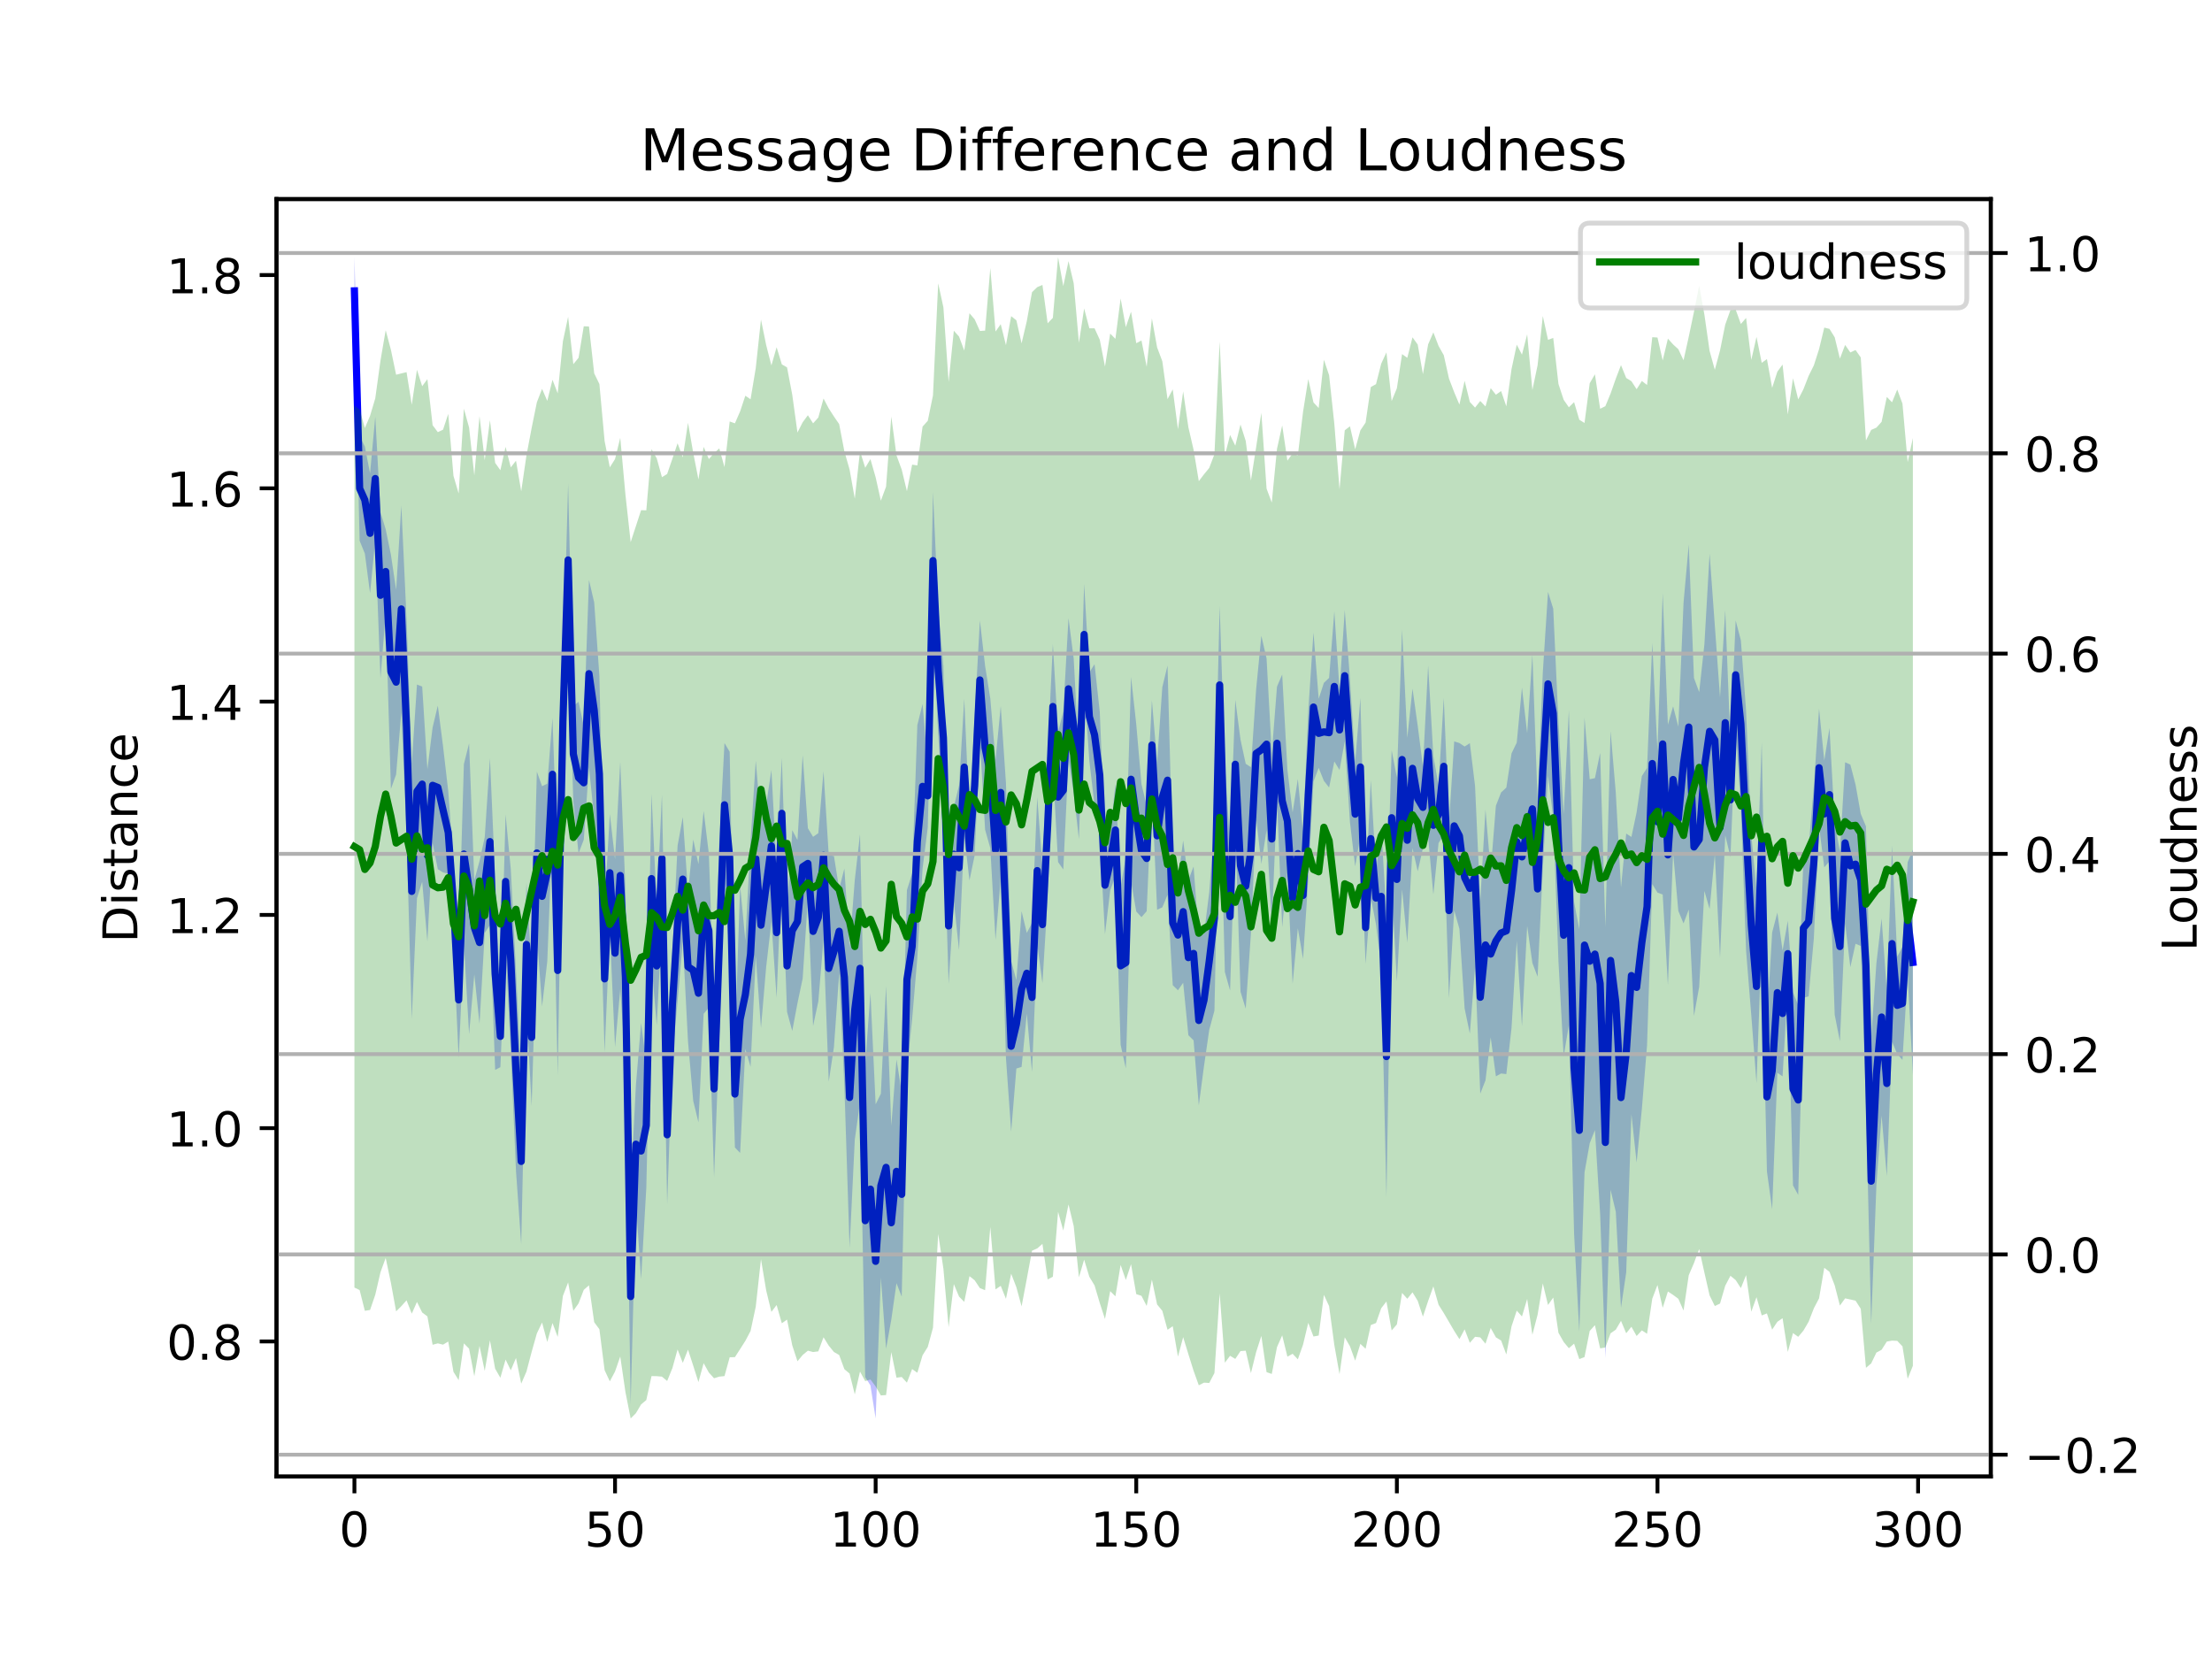 <?xml version="1.0" encoding="utf-8" standalone="no"?>
<!DOCTYPE svg PUBLIC "-//W3C//DTD SVG 1.1//EN"
  "http://www.w3.org/Graphics/SVG/1.1/DTD/svg11.dtd">
<!-- Created with matplotlib (https://matplotlib.org/) -->
<svg height="345.6pt" version="1.1" viewBox="0 0 460.8 345.6" width="460.8pt" xmlns="http://www.w3.org/2000/svg" xmlns:xlink="http://www.w3.org/1999/xlink">
 <defs>
  <style type="text/css">
*{stroke-linecap:butt;stroke-linejoin:round;}
  </style>
 </defs>
 <g id="figure_1">
  <g id="patch_1">
   <path d="M 0 345.6 
L 460.8 345.6 
L 460.8 0 
L 0 0 
z
" style="fill:#ffffff;"/>
  </g>
  <g id="axes_1">
   <g id="patch_2">
    <path d="M 57.6 307.584 
L 414.72 307.584 
L 414.72 41.472 
L 57.6 41.472 
z
" style="fill:#ffffff;"/>
   </g>
   <g id="PolyCollection_1">
    <path clip-path="url(#pb4183ee59e)" d="M 73.833 53.568 
L 73.833 67.621 
L 74.919 112.658 
L 76.004 115.309 
L 77.09 123.581 
L 78.176 112.588 
L 79.262 141.286 
L 80.348 127.845 
L 81.433 164.363 
L 82.519 161.335 
L 83.605 148.397 
L 84.691 174.094 
L 85.777 212.286 
L 86.862 187.116 
L 87.948 183.674 
L 89.034 196.135 
L 90.12 175.651 
L 91.206 181.073 
L 92.291 181.743 
L 93.377 182.016 
L 94.463 197.063 
L 95.549 220.403 
L 96.635 196.649 
L 97.72 215.444 
L 98.806 202.992 
L 99.892 213.293 
L 100.978 194.35 
L 102.064 192.714 
L 103.149 222.886 
L 104.235 222.316 
L 105.321 197.581 
L 106.407 218.969 
L 107.493 243.961 
L 108.578 259.222 
L 109.664 209.65 
L 110.75 230.4 
L 111.836 194.64 
L 112.922 209.656 
L 114.007 200.289 
L 115.093 173.033 
L 116.179 224.044 
L 117.265 160.053 
L 118.351 132.609 
L 119.436 167.104 
L 120.522 177.777 
L 121.608 174.941 
L 122.694 159.858 
L 123.78 170.391 
L 124.865 181.664 
L 125.951 219.216 
L 127.037 194.038 
L 128.123 218.125 
L 129.209 206.09 
L 130.294 221.921 
L 131.38 292.577 
L 132.466 250.602 
L 133.552 266.458 
L 134.638 247.426 
L 135.723 200.733 
L 136.809 213.616 
L 137.895 192.092 
L 138.981 250.858 
L 140.067 220.382 
L 141.152 208.583 
L 142.238 196.071 
L 143.324 216.962 
L 144.41 229.325 
L 145.496 233.803 
L 146.581 211.194 
L 147.667 209.925 
L 148.753 245.279 
L 149.839 216.477 
L 150.925 180.52 
L 152.01 200.699 
L 153.096 239.037 
L 154.182 240.186 
L 155.268 218.53 
L 156.354 222.227 
L 157.439 199.236 
L 158.525 214.142 
L 159.611 201.389 
L 160.697 192.06 
L 161.783 207.847 
L 162.868 181.008 
L 163.954 210.786 
L 165.04 214.766 
L 166.126 208.993 
L 167.212 203.828 
L 168.297 187.197 
L 169.383 213.718 
L 170.469 208.644 
L 171.555 195.698 
L 172.641 225.337 
L 173.726 218.12 
L 174.812 202.823 
L 175.898 226.212 
L 176.984 259.924 
L 178.07 237.397 
L 179.155 229.67 
L 180.241 286.878 
L 181.327 288.603 
L 182.413 295.488 
L 183.499 266.149 
L 184.584 280.954 
L 185.67 274.928 
L 186.756 267.315 
L 187.842 270.111 
L 188.928 222.688 
L 190.013 212.377 
L 191.099 199.527 
L 192.185 180.979 
L 193.271 172.362 
L 194.357 131.021 
L 195.442 153.106 
L 196.528 168.647 
L 197.614 204.965 
L 198.7 187.81 
L 199.786 197.91 
L 200.871 174.05 
L 201.957 183.416 
L 203.043 178.173 
L 204.129 154.049 
L 205.215 172.843 
L 206.3 176.695 
L 207.386 195.789 
L 208.472 183.09 
L 209.558 220.404 
L 210.644 235.752 
L 211.729 222.594 
L 212.815 222.261 
L 213.901 211.156 
L 214.987 223.304 
L 216.073 196.645 
L 217.158 204.839 
L 218.244 187.107 
L 219.33 160.188 
L 220.416 179.577 
L 221.502 181.129 
L 222.587 158.237 
L 223.673 165.246 
L 224.759 174.793 
L 225.845 142.682 
L 226.931 158.524 
L 228.016 167.804 
L 229.102 174.599 
L 230.188 194.613 
L 231.274 185.511 
L 232.36 182.506 
L 233.445 217.652 
L 234.531 222.571 
L 235.617 183.654 
L 236.703 189.875 
L 237.789 191.062 
L 238.875 189.816 
L 239.96 164.536 
L 241.046 189.513 
L 242.132 189.023 
L 243.218 186.404 
L 244.304 205.23 
L 245.389 206.295 
L 246.475 204.739 
L 247.561 215.655 
L 248.647 216.728 
L 249.733 230.262 
L 250.818 222.067 
L 251.904 214.549 
L 252.99 210.533 
L 254.076 159.161 
L 255.162 202.497 
L 256.247 206.342 
L 257.333 172.66 
L 258.419 206.588 
L 259.505 210.112 
L 260.591 194.495 
L 261.676 170.298 
L 262.762 179.973 
L 263.848 172.885 
L 264.934 192.658 
L 266.02 166.64 
L 267.105 193.136 
L 268.191 181.72 
L 269.277 204.963 
L 270.363 193.36 
L 271.449 199.748 
L 272.534 183.199 
L 273.62 162.816 
L 274.706 159.972 
L 275.792 162.677 
L 276.878 164.048 
L 277.963 158.627 
L 279.049 160.398 
L 280.135 154.461 
L 281.221 171.284 
L 282.307 180.476 
L 283.392 174.16 
L 284.478 200.762 
L 285.564 186.948 
L 286.65 192.615 
L 287.736 201.283 
L 288.821 249.475 
L 289.907 184.399 
L 290.993 204.434 
L 292.079 185.292 
L 293.165 196.366 
L 294.25 176.666 
L 295.336 181.512 
L 296.422 176.704 
L 297.508 174.513 
L 298.594 186.34 
L 299.679 175.631 
L 300.765 173.88 
L 301.851 207.922 
L 302.937 189.645 
L 304.023 193.498 
L 305.108 210.08 
L 306.194 215.316 
L 307.28 201.454 
L 308.366 227.821 
L 309.452 225.07 
L 310.537 216.1 
L 311.623 224.219 
L 312.709 223.626 
L 313.795 223.757 
L 314.881 214.125 
L 315.966 196.007 
L 317.052 213.762 
L 318.138 192.895 
L 319.224 200.615 
L 320.31 203.463 
L 321.395 181.002 
L 322.481 161.638 
L 323.567 170.374 
L 324.653 200.245 
L 325.739 220.053 
L 326.824 213.577 
L 327.91 256.988 
L 328.996 277.396 
L 330.082 244.259 
L 331.168 238.149 
L 332.253 235.417 
L 333.339 252.927 
L 334.425 282.861 
L 335.511 247.858 
L 336.597 252.416 
L 337.682 272.433 
L 338.768 265.077 
L 339.854 232.107 
L 340.94 242.18 
L 342.026 231.061 
L 343.111 217.758 
L 344.197 184.167 
L 345.283 185.946 
L 346.369 186.345 
L 347.455 205.205 
L 348.54 177.638 
L 349.626 189.769 
L 350.712 192.366 
L 351.798 189.484 
L 352.884 211.644 
L 353.969 205.59 
L 355.055 185.599 
L 356.141 189.371 
L 357.227 178.032 
L 358.313 199.511 
L 359.398 174.006 
L 360.484 178.522 
L 361.57 151.903 
L 362.656 168.206 
L 363.742 198.066 
L 364.827 211.52 
L 365.913 225.647 
L 366.999 195.921 
L 368.085 244.043 
L 369.171 251.919 
L 370.256 223.476 
L 371.342 224.231 
L 372.428 205.522 
L 373.514 246.948 
L 374.6 248.922 
L 375.685 207.863 
L 376.771 207.562 
L 377.857 195.481 
L 378.943 172.243 
L 380.029 180.693 
L 381.114 179.404 
L 382.2 211.39 
L 383.286 216.925 
L 384.372 192.392 
L 385.458 201.478 
L 386.543 196.6 
L 387.629 197.063 
L 388.715 230.268 
L 389.801 275.79 
L 390.887 246.934 
L 391.972 232.405 
L 393.058 245.039 
L 394.144 216.997 
L 395.23 219.564 
L 396.316 220.811 
L 397.401 203.1 
L 398.487 223.98 
L 398.487 176.993 
L 398.487 176.993 
L 397.401 179.615 
L 396.316 197.245 
L 395.23 199.299 
L 394.144 176.148 
L 393.058 206.382 
L 391.972 191.332 
L 390.887 200.659 
L 389.801 216.321 
L 388.715 172.14 
L 387.629 169.535 
L 386.543 163.445 
L 385.458 159.274 
L 384.372 158.795 
L 383.286 177.434 
L 382.2 171.32 
L 381.114 151.67 
L 380.029 158.43 
L 378.943 147.63 
L 377.857 163.792 
L 376.771 176.416 
L 375.685 178.781 
L 374.6 209.369 
L 373.514 206.749 
L 372.428 191.808 
L 371.342 198.016 
L 370.256 190.092 
L 369.171 194.256 
L 368.085 212.977 
L 366.999 154.623 
L 365.913 185.354 
L 364.827 173.91 
L 363.742 148.069 
L 362.656 133.395 
L 361.57 129.254 
L 360.484 154.74 
L 359.398 127.096 
L 358.313 145.281 
L 357.227 130.297 
L 356.141 115.329 
L 355.055 134.257 
L 353.969 144.183 
L 352.884 141.231 
L 351.798 113.442 
L 350.712 125.557 
L 349.626 151.378 
L 348.54 147.137 
L 347.455 150.965 
L 346.369 123.623 
L 345.283 156.435 
L 344.197 133.95 
L 343.111 159.978 
L 342.026 161.669 
L 340.94 169.198 
L 339.854 174.352 
L 338.768 173.648 
L 337.682 184.856 
L 336.597 165.115 
L 335.511 152.305 
L 334.425 193.123 
L 333.339 156.826 
L 332.253 162.094 
L 331.168 162.33 
L 330.082 149.492 
L 328.996 193.557 
L 327.91 187.904 
L 326.824 147.919 
L 325.739 169.586 
L 324.653 150.391 
L 323.567 126.805 
L 322.481 123.3 
L 321.395 140.069 
L 320.31 166.896 
L 319.224 136.392 
L 318.138 152.725 
L 317.052 143.244 
L 315.966 154.703 
L 314.881 156.947 
L 313.795 164.072 
L 312.709 165.076 
L 311.623 167.841 
L 310.537 181.391 
L 309.452 168.63 
L 308.366 187.68 
L 307.28 163.727 
L 306.194 154.811 
L 305.108 155.518 
L 304.023 154.788 
L 302.937 154.448 
L 301.851 171.452 
L 300.765 145.402 
L 299.679 163.633 
L 298.594 157.501 
L 297.508 138.613 
L 296.422 159.673 
L 295.336 151.199 
L 294.25 143.452 
L 293.165 153.71 
L 292.079 131.163 
L 290.993 161.958 
L 289.907 156.304 
L 288.821 190.726 
L 287.736 172.187 
L 286.65 181.547 
L 285.564 162.467 
L 284.478 185.719 
L 283.392 145.398 
L 282.307 158.723 
L 281.221 141.421 
L 280.135 127.073 
L 279.049 143.735 
L 277.963 127.373 
L 276.878 141.22 
L 275.792 142.241 
L 274.706 145.575 
L 273.62 131.768 
L 272.534 148.093 
L 271.449 173.308 
L 270.363 162.276 
L 269.277 169.237 
L 268.191 160.36 
L 267.105 140.506 
L 266.02 143.034 
L 264.934 156.892 
L 263.848 137.157 
L 262.762 132.451 
L 261.676 143.598 
L 260.591 159.823 
L 259.505 159.104 
L 258.419 154.071 
L 257.333 145.772 
L 256.247 175.531 
L 255.162 159.178 
L 254.076 126.2 
L 252.99 171.933 
L 251.904 185.874 
L 250.818 194.596 
L 249.733 194.899 
L 248.647 180.513 
L 247.561 183.324 
L 246.475 175.087 
L 245.389 183.284 
L 244.304 179.343 
L 243.218 138.656 
L 242.132 143.14 
L 241.046 158.71 
L 239.96 145.86 
L 238.875 167.856 
L 237.789 163.343 
L 236.703 150.866 
L 235.617 141.017 
L 234.531 178.501 
L 233.445 184.742 
L 232.36 163.306 
L 231.274 173.847 
L 230.188 174.187 
L 229.102 148.279 
L 228.016 138.359 
L 226.931 140.072 
L 225.845 121.659 
L 224.759 157.742 
L 223.673 137.208 
L 222.587 128.76 
L 221.502 148.145 
L 220.416 152.507 
L 219.33 134.176 
L 218.244 156.988 
L 217.158 180.384 
L 216.073 166.082 
L 214.987 192.259 
L 213.901 194.348 
L 212.815 189.823 
L 211.729 204.182 
L 210.644 200.162 
L 209.558 163.144 
L 208.472 147.09 
L 207.386 158.307 
L 206.3 145.535 
L 205.215 138.725 
L 204.129 129.245 
L 203.043 149.102 
L 201.957 170.566 
L 200.871 145.569 
L 199.786 163.613 
L 198.7 168.098 
L 197.614 180.822 
L 196.528 138.749 
L 195.442 126.526 
L 194.357 102.55 
L 193.271 159.195 
L 192.185 146.652 
L 191.099 151.05 
L 190.013 181.958 
L 188.928 185.42 
L 187.842 227.498 
L 186.756 220.718 
L 185.67 234.512 
L 184.584 205.413 
L 183.499 227.842 
L 182.413 230.036 
L 181.327 206.839 
L 180.241 221.696 
L 179.155 173.774 
L 178.07 183.283 
L 176.984 197.328 
L 175.898 180.928 
L 174.812 185.172 
L 173.726 178.328 
L 172.641 178.13 
L 171.555 160.676 
L 170.469 173.57 
L 169.383 174.327 
L 168.297 172.538 
L 167.212 157.323 
L 166.126 174.991 
L 165.04 172.937 
L 163.954 191.663 
L 162.868 157.852 
L 161.783 180.723 
L 160.697 160.375 
L 159.611 167.609 
L 158.525 171.319 
L 157.439 158.473 
L 156.354 175.252 
L 155.268 195.873 
L 154.182 184.508 
L 153.096 216.789 
L 152.01 156.618 
L 150.925 154.794 
L 149.839 175.393 
L 148.753 208.377 
L 147.667 177.849 
L 146.581 168.951 
L 145.496 180.01 
L 144.41 174.881 
L 143.324 185.818 
L 142.238 170.204 
L 141.152 176.17 
L 140.067 198.199 
L 138.981 221.938 
L 137.895 165.553 
L 136.809 188.836 
L 135.723 165.332 
L 134.638 221.433 
L 133.552 213.096 
L 132.466 226.114 
L 131.38 247.612 
L 130.294 185.384 
L 129.209 158.678 
L 128.123 178.988 
L 127.037 169.577 
L 125.951 188.608 
L 124.865 140.805 
L 123.78 125.486 
L 122.694 120.826 
L 121.608 151.189 
L 120.522 146.203 
L 119.436 147.07 
L 118.351 100.693 
L 117.265 140.593 
L 116.179 180.278 
L 115.093 149.56 
L 114.007 163.254 
L 112.922 163.783 
L 111.836 160.739 
L 110.75 201.809 
L 109.664 183.853 
L 108.578 224.656 
L 107.493 202.35 
L 106.407 181.054 
L 105.321 169.67 
L 104.235 209.469 
L 103.149 182.855 
L 102.064 157.927 
L 100.978 174.421 
L 99.892 179.389 
L 98.806 183.364 
L 97.72 154.848 
L 96.635 159.191 
L 95.549 196.193 
L 94.463 179.331 
L 93.377 164.802 
L 92.291 155.415 
L 91.206 146.99 
L 90.12 151.538 
L 89.034 160.25 
L 87.948 143.015 
L 86.862 142.604 
L 85.777 159.097 
L 84.691 128.905 
L 83.605 105.327 
L 82.519 122.872 
L 81.433 115.539 
L 80.348 110.269 
L 79.262 106.721 
L 78.176 86.793 
L 77.09 98.612 
L 76.004 93.019 
L 74.919 90.857 
L 73.833 53.568 
z
" style="fill:#0000ff;fill-opacity:0.25;"/>
   </g>
   <g id="matplotlib.axis_1">
    <g id="xtick_1">
     <g id="line2d_1">
      <defs>
       <path d="M 0 0 
L 0 3.5 
" id="m0565f14d5d" style="stroke:#000000;stroke-width:0.8;"/>
      </defs>
      <g>
       <use style="stroke:#000000;stroke-width:0.8;" x="73.833" xlink:href="#m0565f14d5d" y="307.584"/>
      </g>
     </g>
     <g id="text_1">
      <!-- 0 -->
      <defs>
       <path d="M 31.781 66.406 
Q 24.172 66.406 20.328 58.906 
Q 16.5 51.422 16.5 36.375 
Q 16.5 21.391 20.328 13.891 
Q 24.172 6.391 31.781 6.391 
Q 39.453 6.391 43.281 13.891 
Q 47.125 21.391 47.125 36.375 
Q 47.125 51.422 43.281 58.906 
Q 39.453 66.406 31.781 66.406 
z
M 31.781 74.219 
Q 44.047 74.219 50.516 64.516 
Q 56.984 54.828 56.984 36.375 
Q 56.984 17.969 50.516 8.266 
Q 44.047 -1.422 31.781 -1.422 
Q 19.531 -1.422 13.062 8.266 
Q 6.594 17.969 6.594 36.375 
Q 6.594 54.828 13.062 64.516 
Q 19.531 74.219 31.781 74.219 
z
" id="DejaVuSans-48"/>
      </defs>
      <g transform="translate(70.651 322.182)scale(0.1 -0.1)">
       <use xlink:href="#DejaVuSans-48"/>
      </g>
     </g>
    </g>
    <g id="xtick_2">
     <g id="line2d_2">
      <g>
       <use style="stroke:#000000;stroke-width:0.8;" x="128.123" xlink:href="#m0565f14d5d" y="307.584"/>
      </g>
     </g>
     <g id="text_2">
      <!-- 50 -->
      <defs>
       <path d="M 10.797 72.906 
L 49.516 72.906 
L 49.516 64.594 
L 19.828 64.594 
L 19.828 46.734 
Q 21.969 47.469 24.109 47.828 
Q 26.266 48.188 28.422 48.188 
Q 40.625 48.188 47.75 41.5 
Q 54.891 34.812 54.891 23.391 
Q 54.891 11.625 47.562 5.094 
Q 40.234 -1.422 26.906 -1.422 
Q 22.312 -1.422 17.547 -0.641 
Q 12.797 0.141 7.719 1.703 
L 7.719 11.625 
Q 12.109 9.234 16.797 8.062 
Q 21.484 6.891 26.703 6.891 
Q 35.156 6.891 40.078 11.328 
Q 45.016 15.766 45.016 23.391 
Q 45.016 31 40.078 35.438 
Q 35.156 39.891 26.703 39.891 
Q 22.75 39.891 18.812 39.016 
Q 14.891 38.141 10.797 36.281 
z
" id="DejaVuSans-53"/>
      </defs>
      <g transform="translate(121.76 322.182)scale(0.1 -0.1)">
       <use xlink:href="#DejaVuSans-53"/>
       <use x="63.623" xlink:href="#DejaVuSans-48"/>
      </g>
     </g>
    </g>
    <g id="xtick_3">
     <g id="line2d_3">
      <g>
       <use style="stroke:#000000;stroke-width:0.8;" x="182.413" xlink:href="#m0565f14d5d" y="307.584"/>
      </g>
     </g>
     <g id="text_3">
      <!-- 100 -->
      <defs>
       <path d="M 12.406 8.297 
L 28.516 8.297 
L 28.516 63.922 
L 10.984 60.406 
L 10.984 69.391 
L 28.422 72.906 
L 38.281 72.906 
L 38.281 8.297 
L 54.391 8.297 
L 54.391 0 
L 12.406 0 
z
" id="DejaVuSans-49"/>
      </defs>
      <g transform="translate(172.869 322.182)scale(0.1 -0.1)">
       <use xlink:href="#DejaVuSans-49"/>
       <use x="63.623" xlink:href="#DejaVuSans-48"/>
       <use x="127.246" xlink:href="#DejaVuSans-48"/>
      </g>
     </g>
    </g>
    <g id="xtick_4">
     <g id="line2d_4">
      <g>
       <use style="stroke:#000000;stroke-width:0.8;" x="236.703" xlink:href="#m0565f14d5d" y="307.584"/>
      </g>
     </g>
     <g id="text_4">
      <!-- 150 -->
      <g transform="translate(227.159 322.182)scale(0.1 -0.1)">
       <use xlink:href="#DejaVuSans-49"/>
       <use x="63.623" xlink:href="#DejaVuSans-53"/>
       <use x="127.246" xlink:href="#DejaVuSans-48"/>
      </g>
     </g>
    </g>
    <g id="xtick_5">
     <g id="line2d_5">
      <g>
       <use style="stroke:#000000;stroke-width:0.8;" x="290.993" xlink:href="#m0565f14d5d" y="307.584"/>
      </g>
     </g>
     <g id="text_5">
      <!-- 200 -->
      <defs>
       <path d="M 19.188 8.297 
L 53.609 8.297 
L 53.609 0 
L 7.328 0 
L 7.328 8.297 
Q 12.938 14.109 22.625 23.891 
Q 32.328 33.688 34.812 36.531 
Q 39.547 41.844 41.422 45.531 
Q 43.312 49.219 43.312 52.781 
Q 43.312 58.594 39.234 62.25 
Q 35.156 65.922 28.609 65.922 
Q 23.969 65.922 18.812 64.312 
Q 13.672 62.703 7.812 59.422 
L 7.812 69.391 
Q 13.766 71.781 18.938 73 
Q 24.125 74.219 28.422 74.219 
Q 39.75 74.219 46.484 68.547 
Q 53.219 62.891 53.219 53.422 
Q 53.219 48.922 51.531 44.891 
Q 49.859 40.875 45.406 35.406 
Q 44.188 33.984 37.641 27.219 
Q 31.109 20.453 19.188 8.297 
z
" id="DejaVuSans-50"/>
      </defs>
      <g transform="translate(281.449 322.182)scale(0.1 -0.1)">
       <use xlink:href="#DejaVuSans-50"/>
       <use x="63.623" xlink:href="#DejaVuSans-48"/>
       <use x="127.246" xlink:href="#DejaVuSans-48"/>
      </g>
     </g>
    </g>
    <g id="xtick_6">
     <g id="line2d_6">
      <g>
       <use style="stroke:#000000;stroke-width:0.8;" x="345.283" xlink:href="#m0565f14d5d" y="307.584"/>
      </g>
     </g>
     <g id="text_6">
      <!-- 250 -->
      <g transform="translate(335.739 322.182)scale(0.1 -0.1)">
       <use xlink:href="#DejaVuSans-50"/>
       <use x="63.623" xlink:href="#DejaVuSans-53"/>
       <use x="127.246" xlink:href="#DejaVuSans-48"/>
      </g>
     </g>
    </g>
    <g id="xtick_7">
     <g id="line2d_7">
      <g>
       <use style="stroke:#000000;stroke-width:0.8;" x="399.573" xlink:href="#m0565f14d5d" y="307.584"/>
      </g>
     </g>
     <g id="text_7">
      <!-- 300 -->
      <defs>
       <path d="M 40.578 39.312 
Q 47.656 37.797 51.625 33 
Q 55.609 28.219 55.609 21.188 
Q 55.609 10.406 48.188 4.484 
Q 40.766 -1.422 27.094 -1.422 
Q 22.516 -1.422 17.656 -0.516 
Q 12.797 0.391 7.625 2.203 
L 7.625 11.719 
Q 11.719 9.328 16.594 8.109 
Q 21.484 6.891 26.812 6.891 
Q 36.078 6.891 40.938 10.547 
Q 45.797 14.203 45.797 21.188 
Q 45.797 27.641 41.281 31.266 
Q 36.766 34.906 28.719 34.906 
L 20.219 34.906 
L 20.219 43.016 
L 29.109 43.016 
Q 36.375 43.016 40.234 45.922 
Q 44.094 48.828 44.094 54.297 
Q 44.094 59.906 40.109 62.906 
Q 36.141 65.922 28.719 65.922 
Q 24.656 65.922 20.016 65.031 
Q 15.375 64.156 9.812 62.312 
L 9.812 71.094 
Q 15.438 72.656 20.344 73.438 
Q 25.25 74.219 29.594 74.219 
Q 40.828 74.219 47.359 69.109 
Q 53.906 64.016 53.906 55.328 
Q 53.906 49.266 50.438 45.094 
Q 46.969 40.922 40.578 39.312 
z
" id="DejaVuSans-51"/>
      </defs>
      <g transform="translate(390.029 322.182)scale(0.1 -0.1)">
       <use xlink:href="#DejaVuSans-51"/>
       <use x="63.623" xlink:href="#DejaVuSans-48"/>
       <use x="127.246" xlink:href="#DejaVuSans-48"/>
      </g>
     </g>
    </g>
   </g>
   <g id="matplotlib.axis_2">
    <g id="ytick_1">
     <g id="line2d_8">
      <defs>
       <path d="M 0 0 
L -3.5 0 
" id="m1b0cd86c09" style="stroke:#000000;stroke-width:0.8;"/>
      </defs>
      <g>
       <use style="stroke:#000000;stroke-width:0.8;" x="57.6" xlink:href="#m1b0cd86c09" y="279.447"/>
      </g>
     </g>
     <g id="text_8">
      <!-- 0.8 -->
      <defs>
       <path d="M 10.688 12.406 
L 21 12.406 
L 21 0 
L 10.688 0 
z
" id="DejaVuSans-46"/>
       <path d="M 31.781 34.625 
Q 24.75 34.625 20.719 30.859 
Q 16.703 27.094 16.703 20.516 
Q 16.703 13.922 20.719 10.156 
Q 24.75 6.391 31.781 6.391 
Q 38.812 6.391 42.859 10.172 
Q 46.922 13.969 46.922 20.516 
Q 46.922 27.094 42.891 30.859 
Q 38.875 34.625 31.781 34.625 
z
M 21.922 38.812 
Q 15.578 40.375 12.031 44.719 
Q 8.5 49.078 8.5 55.328 
Q 8.5 64.062 14.719 69.141 
Q 20.953 74.219 31.781 74.219 
Q 42.672 74.219 48.875 69.141 
Q 55.078 64.062 55.078 55.328 
Q 55.078 49.078 51.531 44.719 
Q 48 40.375 41.703 38.812 
Q 48.828 37.156 52.797 32.312 
Q 56.781 27.484 56.781 20.516 
Q 56.781 9.906 50.312 4.234 
Q 43.844 -1.422 31.781 -1.422 
Q 19.734 -1.422 13.25 4.234 
Q 6.781 9.906 6.781 20.516 
Q 6.781 27.484 10.781 32.312 
Q 14.797 37.156 21.922 38.812 
z
M 18.312 54.391 
Q 18.312 48.734 21.844 45.562 
Q 25.391 42.391 31.781 42.391 
Q 38.141 42.391 41.719 45.562 
Q 45.312 48.734 45.312 54.391 
Q 45.312 60.062 41.719 63.234 
Q 38.141 66.406 31.781 66.406 
Q 25.391 66.406 21.844 63.234 
Q 18.312 60.062 18.312 54.391 
z
" id="DejaVuSans-56"/>
      </defs>
      <g transform="translate(34.697 283.247)scale(0.1 -0.1)">
       <use xlink:href="#DejaVuSans-48"/>
       <use x="63.623" xlink:href="#DejaVuSans-46"/>
       <use x="95.41" xlink:href="#DejaVuSans-56"/>
      </g>
     </g>
    </g>
    <g id="ytick_2">
     <g id="line2d_9">
      <g>
       <use style="stroke:#000000;stroke-width:0.8;" x="57.6" xlink:href="#m1b0cd86c09" y="235.018"/>
      </g>
     </g>
     <g id="text_9">
      <!-- 1.0 -->
      <g transform="translate(34.697 238.817)scale(0.1 -0.1)">
       <use xlink:href="#DejaVuSans-49"/>
       <use x="63.623" xlink:href="#DejaVuSans-46"/>
       <use x="95.41" xlink:href="#DejaVuSans-48"/>
      </g>
     </g>
    </g>
    <g id="ytick_3">
     <g id="line2d_10">
      <g>
       <use style="stroke:#000000;stroke-width:0.8;" x="57.6" xlink:href="#m1b0cd86c09" y="190.588"/>
      </g>
     </g>
     <g id="text_10">
      <!-- 1.2 -->
      <g transform="translate(34.697 194.388)scale(0.1 -0.1)">
       <use xlink:href="#DejaVuSans-49"/>
       <use x="63.623" xlink:href="#DejaVuSans-46"/>
       <use x="95.41" xlink:href="#DejaVuSans-50"/>
      </g>
     </g>
    </g>
    <g id="ytick_4">
     <g id="line2d_11">
      <g>
       <use style="stroke:#000000;stroke-width:0.8;" x="57.6" xlink:href="#m1b0cd86c09" y="146.159"/>
      </g>
     </g>
     <g id="text_11">
      <!-- 1.4 -->
      <defs>
       <path d="M 37.797 64.312 
L 12.891 25.391 
L 37.797 25.391 
z
M 35.203 72.906 
L 47.609 72.906 
L 47.609 25.391 
L 58.016 25.391 
L 58.016 17.188 
L 47.609 17.188 
L 47.609 0 
L 37.797 0 
L 37.797 17.188 
L 4.891 17.188 
L 4.891 26.703 
z
" id="DejaVuSans-52"/>
      </defs>
      <g transform="translate(34.697 149.958)scale(0.1 -0.1)">
       <use xlink:href="#DejaVuSans-49"/>
       <use x="63.623" xlink:href="#DejaVuSans-46"/>
       <use x="95.41" xlink:href="#DejaVuSans-52"/>
      </g>
     </g>
    </g>
    <g id="ytick_5">
     <g id="line2d_12">
      <g>
       <use style="stroke:#000000;stroke-width:0.8;" x="57.6" xlink:href="#m1b0cd86c09" y="101.729"/>
      </g>
     </g>
     <g id="text_12">
      <!-- 1.6 -->
      <defs>
       <path d="M 33.016 40.375 
Q 26.375 40.375 22.484 35.828 
Q 18.609 31.297 18.609 23.391 
Q 18.609 15.531 22.484 10.953 
Q 26.375 6.391 33.016 6.391 
Q 39.656 6.391 43.531 10.953 
Q 47.406 15.531 47.406 23.391 
Q 47.406 31.297 43.531 35.828 
Q 39.656 40.375 33.016 40.375 
z
M 52.594 71.297 
L 52.594 62.312 
Q 48.875 64.062 45.094 64.984 
Q 41.312 65.922 37.594 65.922 
Q 27.828 65.922 22.672 59.328 
Q 17.531 52.734 16.797 39.406 
Q 19.672 43.656 24.016 45.922 
Q 28.375 48.188 33.594 48.188 
Q 44.578 48.188 50.953 41.516 
Q 57.328 34.859 57.328 23.391 
Q 57.328 12.156 50.688 5.359 
Q 44.047 -1.422 33.016 -1.422 
Q 20.359 -1.422 13.672 8.266 
Q 6.984 17.969 6.984 36.375 
Q 6.984 53.656 15.188 63.938 
Q 23.391 74.219 37.203 74.219 
Q 40.922 74.219 44.703 73.484 
Q 48.484 72.75 52.594 71.297 
z
" id="DejaVuSans-54"/>
      </defs>
      <g transform="translate(34.697 105.529)scale(0.1 -0.1)">
       <use xlink:href="#DejaVuSans-49"/>
       <use x="63.623" xlink:href="#DejaVuSans-46"/>
       <use x="95.41" xlink:href="#DejaVuSans-54"/>
      </g>
     </g>
    </g>
    <g id="ytick_6">
     <g id="line2d_13">
      <g>
       <use style="stroke:#000000;stroke-width:0.8;" x="57.6" xlink:href="#m1b0cd86c09" y="57.3"/>
      </g>
     </g>
     <g id="text_13">
      <!-- 1.8 -->
      <g transform="translate(34.697 61.099)scale(0.1 -0.1)">
       <use xlink:href="#DejaVuSans-49"/>
       <use x="63.623" xlink:href="#DejaVuSans-46"/>
       <use x="95.41" xlink:href="#DejaVuSans-56"/>
      </g>
     </g>
    </g>
    <g id="text_14">
     <!-- Distance -->
     <defs>
      <path d="M 19.672 64.797 
L 19.672 8.109 
L 31.594 8.109 
Q 46.688 8.109 53.688 14.938 
Q 60.688 21.781 60.688 36.531 
Q 60.688 51.172 53.688 57.984 
Q 46.688 64.797 31.594 64.797 
z
M 9.812 72.906 
L 30.078 72.906 
Q 51.266 72.906 61.172 64.094 
Q 71.094 55.281 71.094 36.531 
Q 71.094 17.672 61.125 8.828 
Q 51.172 0 30.078 0 
L 9.812 0 
z
" id="DejaVuSans-68"/>
      <path d="M 9.422 54.688 
L 18.406 54.688 
L 18.406 0 
L 9.422 0 
z
M 9.422 75.984 
L 18.406 75.984 
L 18.406 64.594 
L 9.422 64.594 
z
" id="DejaVuSans-105"/>
      <path d="M 44.281 53.078 
L 44.281 44.578 
Q 40.484 46.531 36.375 47.5 
Q 32.281 48.484 27.875 48.484 
Q 21.188 48.484 17.844 46.438 
Q 14.5 44.391 14.5 40.281 
Q 14.5 37.156 16.891 35.375 
Q 19.281 33.594 26.516 31.984 
L 29.594 31.297 
Q 39.156 29.25 43.188 25.516 
Q 47.219 21.781 47.219 15.094 
Q 47.219 7.469 41.188 3.016 
Q 35.156 -1.422 24.609 -1.422 
Q 20.219 -1.422 15.453 -0.562 
Q 10.688 0.297 5.422 2 
L 5.422 11.281 
Q 10.406 8.688 15.234 7.391 
Q 20.062 6.109 24.812 6.109 
Q 31.156 6.109 34.562 8.281 
Q 37.984 10.453 37.984 14.406 
Q 37.984 18.062 35.516 20.016 
Q 33.062 21.969 24.703 23.781 
L 21.578 24.516 
Q 13.234 26.266 9.516 29.906 
Q 5.812 33.547 5.812 39.891 
Q 5.812 47.609 11.281 51.797 
Q 16.75 56 26.812 56 
Q 31.781 56 36.172 55.266 
Q 40.578 54.547 44.281 53.078 
z
" id="DejaVuSans-115"/>
      <path d="M 18.312 70.219 
L 18.312 54.688 
L 36.812 54.688 
L 36.812 47.703 
L 18.312 47.703 
L 18.312 18.016 
Q 18.312 11.328 20.141 9.422 
Q 21.969 7.516 27.594 7.516 
L 36.812 7.516 
L 36.812 0 
L 27.594 0 
Q 17.188 0 13.234 3.875 
Q 9.281 7.766 9.281 18.016 
L 9.281 47.703 
L 2.688 47.703 
L 2.688 54.688 
L 9.281 54.688 
L 9.281 70.219 
z
" id="DejaVuSans-116"/>
      <path d="M 34.281 27.484 
Q 23.391 27.484 19.188 25 
Q 14.984 22.516 14.984 16.5 
Q 14.984 11.719 18.141 8.906 
Q 21.297 6.109 26.703 6.109 
Q 34.188 6.109 38.703 11.406 
Q 43.219 16.703 43.219 25.484 
L 43.219 27.484 
z
M 52.203 31.203 
L 52.203 0 
L 43.219 0 
L 43.219 8.297 
Q 40.141 3.328 35.547 0.953 
Q 30.953 -1.422 24.312 -1.422 
Q 15.922 -1.422 10.953 3.297 
Q 6 8.016 6 15.922 
Q 6 25.141 12.172 29.828 
Q 18.359 34.516 30.609 34.516 
L 43.219 34.516 
L 43.219 35.406 
Q 43.219 41.609 39.141 45 
Q 35.062 48.391 27.688 48.391 
Q 23 48.391 18.547 47.266 
Q 14.109 46.141 10.016 43.891 
L 10.016 52.203 
Q 14.938 54.109 19.578 55.047 
Q 24.219 56 28.609 56 
Q 40.484 56 46.344 49.844 
Q 52.203 43.703 52.203 31.203 
z
" id="DejaVuSans-97"/>
      <path d="M 54.891 33.016 
L 54.891 0 
L 45.906 0 
L 45.906 32.719 
Q 45.906 40.484 42.875 44.328 
Q 39.844 48.188 33.797 48.188 
Q 26.516 48.188 22.312 43.547 
Q 18.109 38.922 18.109 30.906 
L 18.109 0 
L 9.078 0 
L 9.078 54.688 
L 18.109 54.688 
L 18.109 46.188 
Q 21.344 51.125 25.703 53.562 
Q 30.078 56 35.797 56 
Q 45.219 56 50.047 50.172 
Q 54.891 44.344 54.891 33.016 
z
" id="DejaVuSans-110"/>
      <path d="M 48.781 52.594 
L 48.781 44.188 
Q 44.969 46.297 41.141 47.344 
Q 37.312 48.391 33.406 48.391 
Q 24.656 48.391 19.812 42.844 
Q 14.984 37.312 14.984 27.297 
Q 14.984 17.281 19.812 11.734 
Q 24.656 6.203 33.406 6.203 
Q 37.312 6.203 41.141 7.25 
Q 44.969 8.297 48.781 10.406 
L 48.781 2.094 
Q 45.016 0.344 40.984 -0.531 
Q 36.969 -1.422 32.422 -1.422 
Q 20.062 -1.422 12.781 6.344 
Q 5.516 14.109 5.516 27.297 
Q 5.516 40.672 12.859 48.328 
Q 20.219 56 33.016 56 
Q 37.156 56 41.109 55.141 
Q 45.062 54.297 48.781 52.594 
z
" id="DejaVuSans-99"/>
      <path d="M 56.203 29.594 
L 56.203 25.203 
L 14.891 25.203 
Q 15.484 15.922 20.484 11.062 
Q 25.484 6.203 34.422 6.203 
Q 39.594 6.203 44.453 7.469 
Q 49.312 8.734 54.109 11.281 
L 54.109 2.781 
Q 49.266 0.734 44.188 -0.344 
Q 39.109 -1.422 33.891 -1.422 
Q 20.797 -1.422 13.156 6.188 
Q 5.516 13.812 5.516 26.812 
Q 5.516 40.234 12.766 48.109 
Q 20.016 56 32.328 56 
Q 43.359 56 49.781 48.891 
Q 56.203 41.797 56.203 29.594 
z
M 47.219 32.234 
Q 47.125 39.594 43.094 43.984 
Q 39.062 48.391 32.422 48.391 
Q 24.906 48.391 20.391 44.141 
Q 15.875 39.891 15.188 32.172 
z
" id="DejaVuSans-101"/>
     </defs>
     <g transform="translate(28.617 196.391)rotate(-90)scale(0.1 -0.1)">
      <use xlink:href="#DejaVuSans-68"/>
      <use x="77.002" xlink:href="#DejaVuSans-105"/>
      <use x="104.785" xlink:href="#DejaVuSans-115"/>
      <use x="156.885" xlink:href="#DejaVuSans-116"/>
      <use x="196.094" xlink:href="#DejaVuSans-97"/>
      <use x="257.373" xlink:href="#DejaVuSans-110"/>
      <use x="320.752" xlink:href="#DejaVuSans-99"/>
      <use x="375.732" xlink:href="#DejaVuSans-101"/>
     </g>
    </g>
   </g>
   <g id="line2d_14">
    <path clip-path="url(#pb4183ee59e)" d="M 73.833 60.594 
L 74.919 101.758 
L 76.004 104.164 
L 77.09 111.097 
L 78.176 99.691 
L 79.262 124.004 
L 80.348 119.057 
L 81.433 139.951 
L 82.519 142.103 
L 83.605 126.862 
L 84.691 151.499 
L 85.777 185.691 
L 86.862 164.86 
L 87.948 163.345 
L 89.034 178.193 
L 90.12 163.594 
L 91.206 164.032 
L 93.377 173.409 
L 94.463 188.197 
L 95.549 208.298 
L 96.635 177.92 
L 97.72 185.146 
L 98.806 193.178 
L 99.892 196.341 
L 100.978 184.385 
L 102.064 175.32 
L 103.149 202.871 
L 104.235 215.893 
L 105.321 183.626 
L 106.407 200.011 
L 107.493 223.156 
L 108.578 241.939 
L 109.664 196.751 
L 110.75 216.105 
L 111.836 177.69 
L 112.922 186.72 
L 114.007 181.771 
L 115.093 161.297 
L 116.179 202.161 
L 117.265 150.323 
L 118.351 116.651 
L 119.436 157.087 
L 120.522 161.99 
L 121.608 163.065 
L 122.694 140.342 
L 123.78 147.938 
L 124.865 161.234 
L 125.951 203.912 
L 127.037 181.808 
L 128.123 198.557 
L 129.209 182.384 
L 130.294 203.653 
L 131.38 270.095 
L 132.466 238.358 
L 133.552 239.777 
L 134.638 234.43 
L 135.723 183.032 
L 136.809 201.226 
L 137.895 178.822 
L 138.981 236.398 
L 140.067 209.29 
L 141.152 192.377 
L 142.238 183.137 
L 143.324 201.39 
L 144.41 202.103 
L 145.496 206.906 
L 146.581 190.073 
L 147.667 193.887 
L 148.753 226.828 
L 150.925 167.657 
L 152.01 178.659 
L 153.096 227.913 
L 154.182 212.347 
L 155.268 207.201 
L 156.354 198.74 
L 157.439 178.854 
L 158.525 192.731 
L 160.697 176.218 
L 161.783 194.285 
L 162.868 169.43 
L 163.954 201.224 
L 165.04 193.852 
L 166.126 191.992 
L 167.212 180.576 
L 168.297 179.867 
L 169.383 194.023 
L 170.469 191.107 
L 171.555 178.187 
L 172.641 201.734 
L 173.726 198.224 
L 174.812 193.998 
L 175.898 203.57 
L 176.984 228.626 
L 178.07 210.34 
L 179.155 201.722 
L 180.241 254.287 
L 181.327 247.721 
L 182.413 262.762 
L 183.499 246.995 
L 184.584 243.184 
L 185.67 254.72 
L 186.756 244.017 
L 187.842 248.804 
L 188.928 204.054 
L 190.013 197.168 
L 191.099 175.289 
L 192.185 163.815 
L 193.271 165.779 
L 194.357 116.785 
L 195.442 139.816 
L 196.528 153.698 
L 197.614 192.893 
L 198.7 177.954 
L 199.786 180.761 
L 200.871 159.81 
L 201.957 176.991 
L 203.043 163.637 
L 204.129 141.647 
L 205.215 155.784 
L 206.3 161.115 
L 207.386 177.048 
L 208.472 165.09 
L 210.644 217.957 
L 211.729 213.388 
L 212.815 206.042 
L 213.901 202.752 
L 214.987 207.781 
L 216.073 181.363 
L 217.158 192.612 
L 218.244 172.048 
L 219.33 147.182 
L 220.416 166.042 
L 221.502 164.637 
L 222.587 143.499 
L 223.673 151.227 
L 224.759 166.268 
L 225.845 132.171 
L 226.931 149.298 
L 228.016 153.082 
L 229.102 161.439 
L 230.188 184.4 
L 231.274 179.679 
L 232.36 172.906 
L 233.445 201.197 
L 234.531 200.536 
L 235.617 162.336 
L 236.703 170.37 
L 237.789 177.202 
L 238.875 178.836 
L 239.96 155.198 
L 241.046 174.111 
L 242.132 166.081 
L 243.218 162.53 
L 244.304 192.286 
L 245.389 194.789 
L 246.475 189.913 
L 247.561 199.489 
L 248.647 198.621 
L 249.733 212.58 
L 250.818 208.331 
L 251.904 200.212 
L 252.99 191.233 
L 254.076 142.681 
L 255.162 180.838 
L 256.247 190.937 
L 257.333 159.216 
L 258.419 180.329 
L 259.505 184.608 
L 260.591 177.159 
L 261.676 156.948 
L 262.762 156.212 
L 263.848 155.021 
L 264.934 174.775 
L 266.02 154.837 
L 267.105 166.821 
L 268.191 171.04 
L 269.277 187.1 
L 270.363 177.818 
L 271.449 186.528 
L 272.534 165.646 
L 273.62 147.292 
L 274.706 152.773 
L 275.792 152.459 
L 276.878 152.634 
L 277.963 143 
L 279.049 152.067 
L 280.135 140.767 
L 281.221 156.353 
L 282.307 169.6 
L 283.392 159.779 
L 284.478 193.241 
L 285.564 174.708 
L 286.65 187.081 
L 287.736 186.735 
L 288.821 220.1 
L 289.907 170.351 
L 290.993 183.196 
L 292.079 158.228 
L 293.165 175.038 
L 294.25 160.059 
L 295.336 166.356 
L 296.422 168.188 
L 297.508 156.563 
L 298.594 171.921 
L 299.679 169.632 
L 300.765 159.641 
L 301.851 189.687 
L 302.937 172.046 
L 304.023 174.143 
L 305.108 182.799 
L 306.194 185.063 
L 307.28 182.591 
L 308.366 207.75 
L 309.452 196.85 
L 310.537 198.745 
L 311.623 196.03 
L 312.709 194.351 
L 313.795 193.914 
L 314.881 185.536 
L 315.966 175.355 
L 317.052 178.503 
L 318.138 172.81 
L 319.224 168.504 
L 320.31 185.18 
L 321.395 160.536 
L 322.481 142.469 
L 323.567 148.59 
L 324.653 175.318 
L 325.739 194.82 
L 326.824 180.748 
L 327.91 222.446 
L 328.996 235.476 
L 330.082 196.876 
L 331.168 200.24 
L 332.253 198.755 
L 333.339 204.877 
L 334.425 237.992 
L 335.511 200.082 
L 336.597 208.766 
L 337.682 228.645 
L 338.768 219.362 
L 339.854 203.229 
L 340.94 205.689 
L 342.026 196.365 
L 343.111 188.868 
L 344.197 159.058 
L 345.283 171.191 
L 346.369 154.984 
L 347.455 178.085 
L 348.54 162.388 
L 349.626 170.574 
L 350.712 158.961 
L 351.798 151.463 
L 352.884 176.437 
L 353.969 174.886 
L 355.055 159.928 
L 356.141 152.35 
L 357.227 154.164 
L 358.313 172.396 
L 359.398 150.551 
L 360.484 166.631 
L 361.57 140.578 
L 362.656 150.8 
L 363.742 173.067 
L 364.827 192.715 
L 365.913 205.5 
L 366.999 175.272 
L 368.085 228.51 
L 369.171 223.087 
L 370.256 206.784 
L 371.342 211.124 
L 372.428 198.665 
L 373.514 226.849 
L 374.6 229.145 
L 375.685 193.322 
L 376.771 191.989 
L 377.857 179.637 
L 378.943 159.936 
L 380.029 169.562 
L 381.114 165.537 
L 382.2 191.355 
L 383.286 197.18 
L 384.372 175.594 
L 385.458 180.376 
L 386.543 180.022 
L 387.629 183.299 
L 388.715 201.204 
L 389.801 246.056 
L 390.887 223.797 
L 391.972 211.869 
L 393.058 225.71 
L 394.144 196.572 
L 395.23 209.431 
L 396.316 209.028 
L 397.401 191.358 
L 398.487 200.486 
L 398.487 200.486 
" style="fill:none;stroke:#0000ff;stroke-linecap:square;stroke-width:1.5;"/>
   </g>
   <g id="patch_3">
    <path d="M 57.6 307.584 
L 57.6 41.472 
" style="fill:none;stroke:#000000;stroke-linecap:square;stroke-linejoin:miter;stroke-width:0.8;"/>
   </g>
   <g id="patch_4">
    <path d="M 414.72 307.584 
L 414.72 41.472 
" style="fill:none;stroke:#000000;stroke-linecap:square;stroke-linejoin:miter;stroke-width:0.8;"/>
   </g>
   <g id="patch_5">
    <path d="M 57.6 307.584 
L 414.72 307.584 
" style="fill:none;stroke:#000000;stroke-linecap:square;stroke-linejoin:miter;stroke-width:0.8;"/>
   </g>
   <g id="patch_6">
    <path d="M 57.6 41.472 
L 414.72 41.472 
" style="fill:none;stroke:#000000;stroke-linecap:square;stroke-linejoin:miter;stroke-width:0.8;"/>
   </g>
  </g>
  <g id="axes_2">
   <g id="PolyCollection_2">
    <path clip-path="url(#pb4183ee59e)" d="M 73.833 84.514 
L 73.833 268.22 
L 74.919 268.749 
L 76.004 273.065 
L 77.09 272.89 
L 78.176 269.722 
L 79.262 265.022 
L 80.348 262.054 
L 81.433 267.236 
L 82.519 273.179 
L 83.605 272.1 
L 84.691 270.877 
L 85.777 273.657 
L 86.862 271.217 
L 87.948 273.415 
L 89.034 274.227 
L 90.12 280.14 
L 91.206 279.846 
L 92.291 280.118 
L 93.377 279.469 
L 94.463 285.763 
L 95.549 287.52 
L 96.635 279.849 
L 97.72 280.954 
L 98.806 286.696 
L 99.892 280.378 
L 100.978 285.587 
L 102.064 279.207 
L 103.149 285.123 
L 104.235 287.017 
L 105.321 283.225 
L 106.407 285.457 
L 107.493 282.889 
L 108.578 288.241 
L 109.664 285.743 
L 110.75 281.633 
L 111.836 277.785 
L 112.922 275.504 
L 114.007 279.562 
L 115.093 275.609 
L 116.179 278.495 
L 117.265 269.952 
L 118.351 267.157 
L 119.436 273.058 
L 120.522 271.529 
L 121.608 268.704 
L 122.694 267.756 
L 123.78 275.432 
L 124.865 276.907 
L 125.951 285.429 
L 127.037 287.759 
L 128.123 285.709 
L 129.209 282.588 
L 130.294 290.017 
L 131.38 295.488 
L 132.466 294.4 
L 133.552 292.566 
L 134.638 291.653 
L 135.723 286.664 
L 136.809 286.685 
L 137.895 286.775 
L 138.981 287.682 
L 140.067 285.015 
L 141.152 281.115 
L 142.238 283.911 
L 143.324 281.152 
L 144.41 284.493 
L 145.496 287.91 
L 146.581 283.977 
L 147.667 285.921 
L 148.753 287.117 
L 149.839 286.775 
L 150.925 286.664 
L 152.01 282.741 
L 153.096 282.719 
L 154.182 281.033 
L 155.268 279.332 
L 156.354 277.279 
L 157.439 272.198 
L 158.525 262.313 
L 159.611 268.83 
L 160.697 273.292 
L 161.783 271.858 
L 162.868 275.665 
L 163.954 274.896 
L 165.04 280.251 
L 166.126 283.58 
L 167.212 282.272 
L 168.297 281.369 
L 169.383 281.654 
L 170.469 281.513 
L 171.555 278.573 
L 172.641 280.318 
L 173.726 281.645 
L 174.812 282.268 
L 175.898 285.221 
L 176.984 286.142 
L 178.07 290.468 
L 179.155 285.726 
L 180.241 287.712 
L 181.327 287.373 
L 182.413 288.82 
L 183.499 290.692 
L 184.584 290.618 
L 185.67 281.666 
L 186.756 286.998 
L 187.842 286.853 
L 188.928 288.033 
L 190.013 285.198 
L 191.099 285.972 
L 192.185 282.326 
L 193.271 280.595 
L 194.357 276.585 
L 195.442 257.05 
L 196.528 264.29 
L 197.614 276.475 
L 198.7 267.497 
L 199.786 270.1 
L 200.871 271.202 
L 201.957 265.84 
L 203.043 266.71 
L 204.129 268.338 
L 205.215 268.767 
L 206.3 255.591 
L 207.386 268.602 
L 208.472 267.865 
L 209.558 270.567 
L 210.644 265.338 
L 211.729 268.151 
L 212.815 272.137 
L 213.901 266.401 
L 214.987 260.547 
L 216.073 260.066 
L 217.158 259.128 
L 218.244 266.531 
L 219.33 265.97 
L 220.416 252.435 
L 221.502 256.335 
L 222.587 250.902 
L 223.673 255.407 
L 224.759 266.093 
L 225.845 262.407 
L 226.931 265.983 
L 228.016 267.778 
L 229.102 271.437 
L 230.188 274.77 
L 231.274 268.961 
L 232.36 270.046 
L 233.445 263.511 
L 234.531 266.636 
L 235.617 263.359 
L 236.703 269.591 
L 237.789 269.941 
L 238.875 272.059 
L 239.96 266.566 
L 241.046 271.748 
L 242.132 273.065 
L 243.218 277.021 
L 244.304 276.275 
L 245.389 282.616 
L 246.475 278.552 
L 247.561 282.097 
L 248.647 285.562 
L 249.733 288.581 
L 250.818 288.029 
L 251.904 288.1 
L 252.99 286.029 
L 254.076 269.446 
L 255.162 283.873 
L 256.247 282.435 
L 257.333 283.09 
L 258.419 281.458 
L 259.505 281.374 
L 260.591 286.047 
L 261.676 281.67 
L 262.762 278.295 
L 263.848 285.842 
L 264.934 286.217 
L 266.02 280.628 
L 267.105 278.186 
L 268.191 282.62 
L 269.277 282.015 
L 270.363 283.17 
L 271.449 280.115 
L 272.534 275.568 
L 273.62 278.42 
L 274.706 278.217 
L 275.792 269.741 
L 276.878 272.088 
L 277.963 280.185 
L 279.049 286.277 
L 280.135 278.584 
L 281.221 280.456 
L 282.307 283.455 
L 283.392 279.949 
L 284.478 280.968 
L 285.564 276.034 
L 286.65 275.609 
L 287.736 272.522 
L 288.821 271.126 
L 289.907 277.156 
L 290.993 275.905 
L 292.079 269.336 
L 293.165 270.558 
L 294.25 269.216 
L 295.336 270.991 
L 296.422 274.278 
L 297.508 271.016 
L 298.594 267.978 
L 299.679 271.805 
L 300.765 273.533 
L 301.851 275.39 
L 302.937 277.248 
L 304.023 278.96 
L 305.108 276.927 
L 306.194 279.738 
L 307.28 278.477 
L 308.366 278.603 
L 309.452 279.917 
L 310.537 276.636 
L 311.623 278.591 
L 312.709 279.255 
L 313.795 282.158 
L 314.881 276.294 
L 315.966 273.026 
L 317.052 274.248 
L 318.138 270.588 
L 319.224 278.057 
L 320.31 273.877 
L 321.395 267.366 
L 322.481 271.858 
L 323.567 270.305 
L 324.653 277.629 
L 325.739 279.551 
L 326.824 280.856 
L 327.91 279.909 
L 328.996 283.128 
L 330.082 282.703 
L 331.168 277.256 
L 332.253 276.066 
L 333.339 280.889 
L 334.425 280.712 
L 335.511 277.749 
L 336.597 276.998 
L 337.682 275.158 
L 338.768 277.742 
L 339.854 276.389 
L 340.94 278.319 
L 342.026 277.141 
L 343.111 277.848 
L 344.197 270.544 
L 345.283 267.686 
L 346.369 272.448 
L 347.455 269.04 
L 348.54 269.756 
L 349.626 270.557 
L 350.712 273.02 
L 351.798 265.652 
L 352.884 263.115 
L 353.969 260.199 
L 355.055 265.09 
L 356.141 269.861 
L 357.227 272.072 
L 358.313 271.551 
L 359.398 267.837 
L 360.484 265.765 
L 361.57 266.664 
L 362.656 268.336 
L 363.742 265.625 
L 364.827 273.251 
L 365.913 270.227 
L 366.999 274.031 
L 368.085 273.609 
L 369.171 276.987 
L 370.256 275.352 
L 371.342 274.605 
L 372.428 281.637 
L 373.514 277.698 
L 374.6 278.485 
L 375.685 277.195 
L 376.771 275.338 
L 377.857 272.549 
L 378.943 270.474 
L 380.029 264.103 
L 381.114 264.946 
L 382.2 267.754 
L 383.286 271.974 
L 384.372 270.475 
L 385.458 270.705 
L 386.543 270.948 
L 387.629 272.644 
L 388.715 284.941 
L 389.801 284.026 
L 390.887 281.77 
L 391.972 281.185 
L 393.058 279.473 
L 394.144 279.277 
L 395.23 279.323 
L 396.316 280.462 
L 397.401 287.225 
L 398.487 284.524 
L 398.487 91.253 
L 398.487 91.253 
L 397.401 96.281 
L 396.316 84.077 
L 395.23 81.146 
L 394.144 83.802 
L 393.058 82.692 
L 391.972 87.879 
L 390.887 89.085 
L 389.801 89.558 
L 388.715 91.756 
L 387.629 74.463 
L 386.543 72.912 
L 385.458 73.424 
L 384.372 71.856 
L 383.286 74.707 
L 382.2 70.261 
L 381.114 68.511 
L 380.029 68.246 
L 378.943 72.734 
L 377.857 76.116 
L 376.771 78.305 
L 375.685 81.09 
L 374.6 83.206 
L 373.514 78.8 
L 372.428 86.337 
L 371.342 75.945 
L 370.256 77.431 
L 369.171 80.799 
L 368.085 74.809 
L 366.999 75.582 
L 365.913 70.191 
L 364.827 74.968 
L 363.742 66.229 
L 362.656 67.501 
L 361.57 64.495 
L 360.484 64.592 
L 359.398 67.628 
L 358.313 73.013 
L 357.227 77.03 
L 356.141 73.112 
L 355.055 65.536 
L 353.969 59.524 
L 352.884 64.959 
L 351.798 70.15 
L 350.712 75.051 
L 349.626 72.747 
L 348.54 71.75 
L 347.455 70.543 
L 346.369 75.082 
L 345.283 70.315 
L 344.197 70.243 
L 343.111 80.2 
L 342.026 79.367 
L 340.94 81.08 
L 339.854 79.407 
L 338.768 78.738 
L 337.682 76.063 
L 336.597 78.893 
L 335.511 81.987 
L 334.425 84.615 
L 333.339 85.157 
L 332.253 77.975 
L 331.168 79.833 
L 330.082 88.114 
L 328.996 87.434 
L 327.91 83.769 
L 326.824 84.849 
L 325.739 83.282 
L 324.653 79.984 
L 323.567 70.394 
L 322.481 70.804 
L 321.395 65.831 
L 320.31 76.086 
L 319.224 81.252 
L 318.138 69.654 
L 317.052 73.877 
L 315.966 71.803 
L 314.881 76.884 
L 313.795 84.656 
L 312.709 81.463 
L 311.623 82.23 
L 310.537 80.852 
L 309.452 84.675 
L 308.366 83.529 
L 307.28 84.914 
L 306.194 83.733 
L 305.108 79.326 
L 304.023 84.281 
L 302.937 81.71 
L 301.851 78.869 
L 300.765 73.993 
L 299.679 72.064 
L 298.594 69.245 
L 297.508 71.739 
L 296.422 77.948 
L 295.336 71.781 
L 294.25 70.272 
L 293.165 74.544 
L 292.079 73.767 
L 290.993 80.89 
L 289.907 83.54 
L 288.821 73.407 
L 287.736 75.753 
L 286.65 80.026 
L 285.564 80.624 
L 284.478 88.036 
L 283.392 89.651 
L 282.307 93.587 
L 281.221 88.807 
L 280.135 89.64 
L 279.049 101.954 
L 277.963 88.266 
L 276.878 78.173 
L 275.792 74.934 
L 274.706 84.994 
L 273.62 83.835 
L 272.534 78.963 
L 271.449 85.801 
L 270.363 94.885 
L 269.277 94.458 
L 268.191 95.952 
L 267.105 88.627 
L 266.02 93.511 
L 264.934 104.689 
L 263.848 101.791 
L 262.762 85.995 
L 261.676 93.157 
L 260.591 100.113 
L 259.505 91.851 
L 258.419 88.434 
L 257.333 92.842 
L 256.247 90.61 
L 255.162 94.884 
L 254.076 71.142 
L 252.99 94.625 
L 251.904 97.483 
L 250.818 98.805 
L 249.733 100.238 
L 248.647 93.708 
L 247.561 89.005 
L 246.475 81.541 
L 245.389 89.435 
L 244.304 81.112 
L 243.218 83.161 
L 242.132 75.249 
L 241.046 72.366 
L 239.96 66.32 
L 238.875 76.404 
L 237.789 70.929 
L 236.703 71.497 
L 235.617 64.933 
L 234.531 68.158 
L 233.445 62.188 
L 232.36 70.588 
L 231.274 69.493 
L 230.188 76.359 
L 229.102 70.771 
L 228.016 68.393 
L 226.931 68.391 
L 225.845 64.263 
L 224.759 71.414 
L 223.673 59.031 
L 222.587 54.399 
L 221.502 59.611 
L 220.416 53.568 
L 219.33 66.216 
L 218.244 67.345 
L 217.158 59.362 
L 216.073 59.819 
L 214.987 60.871 
L 213.901 66.896 
L 212.815 71.524 
L 211.729 66.724 
L 210.644 65.859 
L 209.558 71.902 
L 208.472 67.538 
L 207.386 69.062 
L 206.3 55.841 
L 205.215 68.872 
L 204.129 68.947 
L 203.043 66.525 
L 201.957 65.25 
L 200.871 73.024 
L 199.786 70.116 
L 198.7 68.893 
L 197.614 79.565 
L 196.528 64.027 
L 195.442 59.022 
L 194.357 82.366 
L 193.271 87.662 
L 192.185 88.873 
L 191.099 96.96 
L 190.013 96.791 
L 188.928 102.322 
L 187.842 97.825 
L 186.756 94.867 
L 185.67 86.77 
L 184.584 101.375 
L 183.499 104.308 
L 182.413 99.438 
L 181.327 95.645 
L 180.241 97.448 
L 179.155 93.983 
L 178.07 103.878 
L 176.984 97.816 
L 175.898 94.013 
L 174.812 88.347 
L 173.726 86.763 
L 172.641 85.083 
L 171.555 83.015 
L 170.469 86.977 
L 169.383 88.191 
L 168.297 86.499 
L 167.212 87.972 
L 166.126 90.102 
L 165.04 82.228 
L 163.954 76.531 
L 162.868 75.908 
L 161.783 72.331 
L 160.697 76.127 
L 159.611 71.892 
L 158.525 66.577 
L 157.439 76.669 
L 156.354 83.178 
L 155.268 82.435 
L 154.182 85.699 
L 153.096 88.189 
L 152.01 87.8 
L 150.925 97.298 
L 149.839 93.414 
L 148.753 94.394 
L 147.667 95.631 
L 146.581 93.097 
L 145.496 99.874 
L 144.41 94.319 
L 143.324 88.084 
L 142.238 95.274 
L 141.152 92.346 
L 140.067 95.574 
L 138.981 98.74 
L 137.895 99.409 
L 136.809 95.477 
L 135.723 93.576 
L 134.638 106.313 
L 133.552 106.276 
L 132.466 109.613 
L 131.38 112.931 
L 130.294 103.082 
L 129.209 91.201 
L 128.123 95.632 
L 127.037 97.362 
L 125.951 91.877 
L 124.865 80 
L 123.78 77.772 
L 122.694 68.014 
L 121.608 67.968 
L 120.522 74.538 
L 119.436 75.866 
L 118.351 65.998 
L 117.265 71.085 
L 116.179 81.936 
L 115.093 79.114 
L 114.007 83.51 
L 112.922 81.008 
L 111.836 83.818 
L 110.75 89.166 
L 109.664 94.908 
L 108.578 102.353 
L 107.493 95.967 
L 106.407 97.362 
L 105.321 93.09 
L 104.235 97.957 
L 103.149 96.42 
L 102.064 87.529 
L 100.978 95.866 
L 99.892 86.685 
L 98.806 99.024 
L 97.72 89.066 
L 96.635 85.138 
L 95.549 102.803 
L 94.463 99.115 
L 93.377 86.224 
L 92.291 89.513 
L 91.206 90.026 
L 90.12 88.573 
L 89.034 78.989 
L 87.948 80.452 
L 86.862 77.034 
L 85.777 84.317 
L 84.691 77.527 
L 83.605 77.788 
L 82.519 78.067 
L 81.433 72.864 
L 80.348 68.789 
L 79.262 75.111 
L 78.176 82.978 
L 77.09 86.623 
L 76.004 89.171 
L 74.919 85.28 
L 73.833 84.514 
z
" style="fill:#008000;fill-opacity:0.25;"/>
   </g>
   <g id="matplotlib.axis_3">
    <g id="ytick_7">
     <g id="line2d_15">
      <path clip-path="url(#pb4183ee59e)" d="M 57.6 303.037 
L 414.72 303.037 
" style="fill:none;stroke:#b0b0b0;stroke-linecap:square;stroke-width:0.8;"/>
     </g>
     <g id="line2d_16">
      <defs>
       <path d="M 0 0 
L 3.5 0 
" id="mee31fe2d67" style="stroke:#000000;stroke-width:0.8;"/>
      </defs>
      <g>
       <use style="stroke:#000000;stroke-width:0.8;" x="414.72" xlink:href="#mee31fe2d67" y="303.037"/>
      </g>
     </g>
     <g id="text_15">
      <!-- −0.2 -->
      <defs>
       <path d="M 10.594 35.5 
L 73.188 35.5 
L 73.188 27.203 
L 10.594 27.203 
z
" id="DejaVuSans-8722"/>
      </defs>
      <g transform="translate(421.72 306.836)scale(0.1 -0.1)">
       <use xlink:href="#DejaVuSans-8722"/>
       <use x="83.789" xlink:href="#DejaVuSans-48"/>
       <use x="147.412" xlink:href="#DejaVuSans-46"/>
       <use x="179.199" xlink:href="#DejaVuSans-50"/>
      </g>
     </g>
    </g>
    <g id="ytick_8">
     <g id="line2d_17">
      <path clip-path="url(#pb4183ee59e)" d="M 57.6 261.316 
L 414.72 261.316 
" style="fill:none;stroke:#b0b0b0;stroke-linecap:square;stroke-width:0.8;"/>
     </g>
     <g id="line2d_18">
      <g>
       <use style="stroke:#000000;stroke-width:0.8;" x="414.72" xlink:href="#mee31fe2d67" y="261.316"/>
      </g>
     </g>
     <g id="text_16">
      <!-- 0.0 -->
      <g transform="translate(421.72 265.116)scale(0.1 -0.1)">
       <use xlink:href="#DejaVuSans-48"/>
       <use x="63.623" xlink:href="#DejaVuSans-46"/>
       <use x="95.41" xlink:href="#DejaVuSans-48"/>
      </g>
     </g>
    </g>
    <g id="ytick_9">
     <g id="line2d_19">
      <path clip-path="url(#pb4183ee59e)" d="M 57.6 219.595 
L 414.72 219.595 
" style="fill:none;stroke:#b0b0b0;stroke-linecap:square;stroke-width:0.8;"/>
     </g>
     <g id="line2d_20">
      <g>
       <use style="stroke:#000000;stroke-width:0.8;" x="414.72" xlink:href="#mee31fe2d67" y="219.595"/>
      </g>
     </g>
     <g id="text_17">
      <!-- 0.2 -->
      <g transform="translate(421.72 223.395)scale(0.1 -0.1)">
       <use xlink:href="#DejaVuSans-48"/>
       <use x="63.623" xlink:href="#DejaVuSans-46"/>
       <use x="95.41" xlink:href="#DejaVuSans-50"/>
      </g>
     </g>
    </g>
    <g id="ytick_10">
     <g id="line2d_21">
      <path clip-path="url(#pb4183ee59e)" d="M 57.6 177.875 
L 414.72 177.875 
" style="fill:none;stroke:#b0b0b0;stroke-linecap:square;stroke-width:0.8;"/>
     </g>
     <g id="line2d_22">
      <g>
       <use style="stroke:#000000;stroke-width:0.8;" x="414.72" xlink:href="#mee31fe2d67" y="177.875"/>
      </g>
     </g>
     <g id="text_18">
      <!-- 0.4 -->
      <g transform="translate(421.72 181.674)scale(0.1 -0.1)">
       <use xlink:href="#DejaVuSans-48"/>
       <use x="63.623" xlink:href="#DejaVuSans-46"/>
       <use x="95.41" xlink:href="#DejaVuSans-52"/>
      </g>
     </g>
    </g>
    <g id="ytick_11">
     <g id="line2d_23">
      <path clip-path="url(#pb4183ee59e)" d="M 57.6 136.154 
L 414.72 136.154 
" style="fill:none;stroke:#b0b0b0;stroke-linecap:square;stroke-width:0.8;"/>
     </g>
     <g id="line2d_24">
      <g>
       <use style="stroke:#000000;stroke-width:0.8;" x="414.72" xlink:href="#mee31fe2d67" y="136.154"/>
      </g>
     </g>
     <g id="text_19">
      <!-- 0.6 -->
      <g transform="translate(421.72 139.953)scale(0.1 -0.1)">
       <use xlink:href="#DejaVuSans-48"/>
       <use x="63.623" xlink:href="#DejaVuSans-46"/>
       <use x="95.41" xlink:href="#DejaVuSans-54"/>
      </g>
     </g>
    </g>
    <g id="ytick_12">
     <g id="line2d_25">
      <path clip-path="url(#pb4183ee59e)" d="M 57.6 94.433 
L 414.72 94.433 
" style="fill:none;stroke:#b0b0b0;stroke-linecap:square;stroke-width:0.8;"/>
     </g>
     <g id="line2d_26">
      <g>
       <use style="stroke:#000000;stroke-width:0.8;" x="414.72" xlink:href="#mee31fe2d67" y="94.433"/>
      </g>
     </g>
     <g id="text_20">
      <!-- 0.8 -->
      <g transform="translate(421.72 98.232)scale(0.1 -0.1)">
       <use xlink:href="#DejaVuSans-48"/>
       <use x="63.623" xlink:href="#DejaVuSans-46"/>
       <use x="95.41" xlink:href="#DejaVuSans-56"/>
      </g>
     </g>
    </g>
    <g id="ytick_13">
     <g id="line2d_27">
      <path clip-path="url(#pb4183ee59e)" d="M 57.6 52.712 
L 414.72 52.712 
" style="fill:none;stroke:#b0b0b0;stroke-linecap:square;stroke-width:0.8;"/>
     </g>
     <g id="line2d_28">
      <g>
       <use style="stroke:#000000;stroke-width:0.8;" x="414.72" xlink:href="#mee31fe2d67" y="52.712"/>
      </g>
     </g>
     <g id="text_21">
      <!-- 1.0 -->
      <g transform="translate(421.72 56.511)scale(0.1 -0.1)">
       <use xlink:href="#DejaVuSans-49"/>
       <use x="63.623" xlink:href="#DejaVuSans-46"/>
       <use x="95.41" xlink:href="#DejaVuSans-48"/>
      </g>
     </g>
    </g>
    <g id="text_22">
     <!-- Loudness -->
     <defs>
      <path d="M 9.812 72.906 
L 19.672 72.906 
L 19.672 8.297 
L 55.172 8.297 
L 55.172 0 
L 9.812 0 
z
" id="DejaVuSans-76"/>
      <path d="M 30.609 48.391 
Q 23.391 48.391 19.188 42.75 
Q 14.984 37.109 14.984 27.297 
Q 14.984 17.484 19.156 11.844 
Q 23.344 6.203 30.609 6.203 
Q 37.797 6.203 41.984 11.859 
Q 46.188 17.531 46.188 27.297 
Q 46.188 37.016 41.984 42.703 
Q 37.797 48.391 30.609 48.391 
z
M 30.609 56 
Q 42.328 56 49.016 48.375 
Q 55.719 40.766 55.719 27.297 
Q 55.719 13.875 49.016 6.219 
Q 42.328 -1.422 30.609 -1.422 
Q 18.844 -1.422 12.172 6.219 
Q 5.516 13.875 5.516 27.297 
Q 5.516 40.766 12.172 48.375 
Q 18.844 56 30.609 56 
z
" id="DejaVuSans-111"/>
      <path d="M 8.5 21.578 
L 8.5 54.688 
L 17.484 54.688 
L 17.484 21.922 
Q 17.484 14.156 20.5 10.266 
Q 23.531 6.391 29.594 6.391 
Q 36.859 6.391 41.078 11.031 
Q 45.312 15.672 45.312 23.688 
L 45.312 54.688 
L 54.297 54.688 
L 54.297 0 
L 45.312 0 
L 45.312 8.406 
Q 42.047 3.422 37.719 1 
Q 33.406 -1.422 27.688 -1.422 
Q 18.266 -1.422 13.375 4.438 
Q 8.5 10.297 8.5 21.578 
z
M 31.109 56 
z
" id="DejaVuSans-117"/>
      <path d="M 45.406 46.391 
L 45.406 75.984 
L 54.391 75.984 
L 54.391 0 
L 45.406 0 
L 45.406 8.203 
Q 42.578 3.328 38.25 0.953 
Q 33.938 -1.422 27.875 -1.422 
Q 17.969 -1.422 11.734 6.484 
Q 5.516 14.406 5.516 27.297 
Q 5.516 40.188 11.734 48.094 
Q 17.969 56 27.875 56 
Q 33.938 56 38.25 53.625 
Q 42.578 51.266 45.406 46.391 
z
M 14.797 27.297 
Q 14.797 17.391 18.875 11.75 
Q 22.953 6.109 30.078 6.109 
Q 37.203 6.109 41.297 11.75 
Q 45.406 17.391 45.406 27.297 
Q 45.406 37.203 41.297 42.844 
Q 37.203 48.484 30.078 48.484 
Q 22.953 48.484 18.875 42.844 
Q 14.797 37.203 14.797 27.297 
z
" id="DejaVuSans-100"/>
     </defs>
     <g transform="translate(457.601 198.17)rotate(-90)scale(0.1 -0.1)">
      <use xlink:href="#DejaVuSans-76"/>
      <use x="55.697" xlink:href="#DejaVuSans-111"/>
      <use x="116.879" xlink:href="#DejaVuSans-117"/>
      <use x="180.258" xlink:href="#DejaVuSans-100"/>
      <use x="243.734" xlink:href="#DejaVuSans-110"/>
      <use x="307.113" xlink:href="#DejaVuSans-101"/>
      <use x="368.637" xlink:href="#DejaVuSans-115"/>
      <use x="420.736" xlink:href="#DejaVuSans-115"/>
     </g>
    </g>
   </g>
   <g id="line2d_29">
    <path clip-path="url(#pb4183ee59e)" d="M 73.833 176.367 
L 74.919 177.015 
L 76.004 181.118 
L 77.09 179.756 
L 78.176 176.35 
L 79.262 170.067 
L 80.348 165.422 
L 81.433 170.05 
L 82.519 175.623 
L 84.691 174.202 
L 85.777 178.987 
L 86.862 174.126 
L 87.948 176.933 
L 89.034 176.608 
L 90.12 184.356 
L 91.206 184.936 
L 92.291 184.815 
L 93.377 182.846 
L 94.463 192.439 
L 95.549 195.161 
L 96.635 182.493 
L 97.72 185.01 
L 98.806 192.86 
L 99.892 183.531 
L 100.978 190.726 
L 102.064 183.368 
L 103.149 190.772 
L 104.235 192.487 
L 105.321 188.158 
L 106.407 191.409 
L 107.493 189.428 
L 108.578 195.297 
L 111.836 180.801 
L 112.922 178.256 
L 114.007 181.536 
L 115.093 177.362 
L 116.179 180.215 
L 117.265 170.519 
L 118.351 166.577 
L 119.436 174.462 
L 120.522 173.033 
L 121.608 168.336 
L 122.694 167.885 
L 123.78 176.602 
L 124.865 178.453 
L 125.951 188.653 
L 127.037 192.561 
L 128.123 190.671 
L 129.209 186.895 
L 130.294 196.549 
L 131.38 204.21 
L 132.466 202.007 
L 133.552 199.421 
L 134.638 198.983 
L 135.723 190.12 
L 136.809 191.081 
L 137.895 193.092 
L 138.981 193.211 
L 140.067 190.295 
L 141.152 186.73 
L 142.238 189.592 
L 143.324 184.618 
L 145.496 193.892 
L 146.581 188.537 
L 147.667 190.776 
L 148.753 190.756 
L 149.839 190.094 
L 150.925 191.981 
L 152.01 185.271 
L 153.096 185.454 
L 154.182 183.366 
L 155.268 180.884 
L 156.354 180.229 
L 157.439 174.433 
L 158.525 164.445 
L 159.611 170.361 
L 160.697 174.71 
L 161.783 172.094 
L 162.868 175.787 
L 163.954 175.714 
L 166.126 186.841 
L 167.212 185.122 
L 168.297 183.934 
L 169.383 184.922 
L 170.469 184.245 
L 171.555 180.794 
L 172.641 182.7 
L 173.726 184.204 
L 174.812 185.308 
L 175.898 189.617 
L 176.984 191.979 
L 178.07 197.173 
L 179.155 189.854 
L 180.241 192.58 
L 181.327 191.509 
L 182.413 194.129 
L 183.499 197.5 
L 184.584 195.997 
L 185.67 184.218 
L 186.756 190.933 
L 187.842 192.339 
L 188.928 195.178 
L 190.013 190.995 
L 191.099 191.466 
L 192.185 185.599 
L 193.271 184.128 
L 194.357 179.475 
L 195.442 158.036 
L 196.528 164.158 
L 197.614 178.02 
L 198.7 168.195 
L 200.871 172.113 
L 201.957 165.545 
L 203.043 166.617 
L 204.129 168.642 
L 205.215 168.819 
L 206.3 155.716 
L 207.386 168.832 
L 208.472 167.701 
L 209.558 171.234 
L 210.644 165.598 
L 211.729 167.437 
L 212.815 171.831 
L 213.901 166.648 
L 214.987 160.709 
L 217.158 159.245 
L 218.244 166.938 
L 219.33 166.093 
L 220.416 153.001 
L 221.502 157.973 
L 222.587 152.651 
L 223.673 157.219 
L 224.759 168.753 
L 225.845 163.335 
L 226.931 167.187 
L 228.016 168.085 
L 229.102 171.104 
L 230.188 175.564 
L 231.274 169.227 
L 232.36 170.317 
L 233.445 162.849 
L 234.531 167.397 
L 235.617 164.146 
L 236.703 170.544 
L 237.789 170.435 
L 238.875 174.231 
L 239.96 166.443 
L 241.046 172.057 
L 242.132 174.157 
L 243.218 180.091 
L 244.304 178.693 
L 245.389 186.026 
L 246.475 180.047 
L 247.561 185.551 
L 248.647 189.635 
L 249.733 194.409 
L 250.818 193.417 
L 251.904 192.792 
L 252.99 190.327 
L 254.076 170.294 
L 255.162 189.378 
L 256.247 186.522 
L 257.333 187.966 
L 258.419 184.946 
L 259.505 186.613 
L 260.591 193.08 
L 262.762 182.145 
L 263.848 193.817 
L 264.934 195.453 
L 266.02 187.07 
L 267.105 183.407 
L 268.191 189.286 
L 269.277 188.236 
L 270.363 189.028 
L 272.534 177.265 
L 273.62 181.128 
L 274.706 181.606 
L 275.792 172.337 
L 276.878 175.13 
L 279.049 194.116 
L 280.135 184.112 
L 281.221 184.631 
L 282.307 188.521 
L 283.392 184.8 
L 284.478 184.502 
L 285.564 178.329 
L 286.65 177.818 
L 287.736 174.137 
L 288.821 172.267 
L 289.907 180.348 
L 290.993 178.397 
L 292.079 171.551 
L 293.165 172.551 
L 294.25 169.744 
L 295.336 171.386 
L 296.422 176.113 
L 297.508 171.378 
L 298.594 168.612 
L 299.679 171.935 
L 300.765 173.763 
L 301.851 177.129 
L 304.023 181.621 
L 305.108 178.126 
L 306.194 181.735 
L 307.28 181.696 
L 308.366 181.066 
L 309.452 182.296 
L 310.537 178.744 
L 311.623 180.41 
L 312.709 180.359 
L 313.795 183.407 
L 314.881 176.589 
L 315.966 172.414 
L 317.052 174.062 
L 318.138 170.121 
L 319.224 179.655 
L 320.31 174.981 
L 321.395 166.599 
L 322.481 171.331 
L 323.567 170.349 
L 324.653 178.807 
L 325.739 181.416 
L 326.824 182.852 
L 327.91 181.839 
L 328.996 185.281 
L 330.082 185.409 
L 331.168 178.545 
L 332.253 177.02 
L 333.339 183.023 
L 334.425 182.663 
L 335.511 179.868 
L 336.597 177.946 
L 337.682 175.611 
L 338.768 178.24 
L 339.854 177.898 
L 340.94 179.699 
L 342.026 178.254 
L 343.111 179.024 
L 344.197 170.393 
L 345.283 169 
L 346.369 173.765 
L 347.455 169.792 
L 349.626 171.652 
L 350.712 174.035 
L 351.798 167.901 
L 353.969 159.862 
L 355.055 165.313 
L 356.141 171.486 
L 357.227 174.551 
L 358.313 172.282 
L 359.398 167.732 
L 360.484 165.179 
L 361.57 165.579 
L 362.656 167.919 
L 363.742 165.927 
L 364.827 174.109 
L 365.913 170.209 
L 366.999 174.807 
L 368.085 174.209 
L 369.171 178.893 
L 370.256 176.391 
L 371.342 175.275 
L 372.428 183.987 
L 373.514 178.249 
L 374.6 180.846 
L 375.685 179.142 
L 377.857 174.333 
L 378.943 171.604 
L 380.029 166.174 
L 381.114 166.728 
L 382.2 169.007 
L 383.286 173.34 
L 384.372 171.165 
L 385.458 172.064 
L 386.543 171.93 
L 387.629 173.554 
L 388.715 188.349 
L 390.887 185.428 
L 391.972 184.532 
L 393.058 181.083 
L 394.144 181.539 
L 395.23 180.234 
L 396.316 182.269 
L 397.401 191.753 
L 398.487 187.889 
L 398.487 187.889 
" style="fill:none;stroke:#008000;stroke-linecap:square;stroke-width:1.5;"/>
   </g>
   <g id="patch_7">
    <path d="M 57.6 307.584 
L 57.6 41.472 
" style="fill:none;stroke:#000000;stroke-linecap:square;stroke-linejoin:miter;stroke-width:0.8;"/>
   </g>
   <g id="patch_8">
    <path d="M 414.72 307.584 
L 414.72 41.472 
" style="fill:none;stroke:#000000;stroke-linecap:square;stroke-linejoin:miter;stroke-width:0.8;"/>
   </g>
   <g id="patch_9">
    <path d="M 57.6 307.584 
L 414.72 307.584 
" style="fill:none;stroke:#000000;stroke-linecap:square;stroke-linejoin:miter;stroke-width:0.8;"/>
   </g>
   <g id="patch_10">
    <path d="M 57.6 41.472 
L 414.72 41.472 
" style="fill:none;stroke:#000000;stroke-linecap:square;stroke-linejoin:miter;stroke-width:0.8;"/>
   </g>
   <g id="text_23">
    <!-- Message Difference and Loudness -->
    <defs>
     <path d="M 9.812 72.906 
L 24.516 72.906 
L 43.109 23.297 
L 61.812 72.906 
L 76.516 72.906 
L 76.516 0 
L 66.891 0 
L 66.891 64.016 
L 48.094 14.016 
L 38.188 14.016 
L 19.391 64.016 
L 19.391 0 
L 9.812 0 
z
" id="DejaVuSans-77"/>
     <path d="M 45.406 27.984 
Q 45.406 37.75 41.375 43.109 
Q 37.359 48.484 30.078 48.484 
Q 22.859 48.484 18.828 43.109 
Q 14.797 37.75 14.797 27.984 
Q 14.797 18.266 18.828 12.891 
Q 22.859 7.516 30.078 7.516 
Q 37.359 7.516 41.375 12.891 
Q 45.406 18.266 45.406 27.984 
z
M 54.391 6.781 
Q 54.391 -7.172 48.188 -13.984 
Q 42 -20.797 29.203 -20.797 
Q 24.469 -20.797 20.266 -20.094 
Q 16.062 -19.391 12.109 -17.922 
L 12.109 -9.188 
Q 16.062 -11.328 19.922 -12.344 
Q 23.781 -13.375 27.781 -13.375 
Q 36.625 -13.375 41.016 -8.766 
Q 45.406 -4.156 45.406 5.172 
L 45.406 9.625 
Q 42.625 4.781 38.281 2.391 
Q 33.938 0 27.875 0 
Q 17.828 0 11.672 7.656 
Q 5.516 15.328 5.516 27.984 
Q 5.516 40.672 11.672 48.328 
Q 17.828 56 27.875 56 
Q 33.938 56 38.281 53.609 
Q 42.625 51.219 45.406 46.391 
L 45.406 54.688 
L 54.391 54.688 
z
" id="DejaVuSans-103"/>
     <path id="DejaVuSans-32"/>
     <path d="M 37.109 75.984 
L 37.109 68.5 
L 28.516 68.5 
Q 23.688 68.5 21.797 66.547 
Q 19.922 64.594 19.922 59.516 
L 19.922 54.688 
L 34.719 54.688 
L 34.719 47.703 
L 19.922 47.703 
L 19.922 0 
L 10.891 0 
L 10.891 47.703 
L 2.297 47.703 
L 2.297 54.688 
L 10.891 54.688 
L 10.891 58.5 
Q 10.891 67.625 15.141 71.797 
Q 19.391 75.984 28.609 75.984 
z
" id="DejaVuSans-102"/>
     <path d="M 41.109 46.297 
Q 39.594 47.172 37.812 47.578 
Q 36.031 48 33.891 48 
Q 26.266 48 22.188 43.047 
Q 18.109 38.094 18.109 28.812 
L 18.109 0 
L 9.078 0 
L 9.078 54.688 
L 18.109 54.688 
L 18.109 46.188 
Q 20.953 51.172 25.484 53.578 
Q 30.031 56 36.531 56 
Q 37.453 56 38.578 55.875 
Q 39.703 55.766 41.062 55.516 
z
" id="DejaVuSans-114"/>
    </defs>
    <g transform="translate(133.329 35.472)scale(0.12 -0.12)">
     <use xlink:href="#DejaVuSans-77"/>
     <use x="86.279" xlink:href="#DejaVuSans-101"/>
     <use x="147.803" xlink:href="#DejaVuSans-115"/>
     <use x="199.902" xlink:href="#DejaVuSans-115"/>
     <use x="252.002" xlink:href="#DejaVuSans-97"/>
     <use x="313.281" xlink:href="#DejaVuSans-103"/>
     <use x="376.758" xlink:href="#DejaVuSans-101"/>
     <use x="438.281" xlink:href="#DejaVuSans-32"/>
     <use x="470.068" xlink:href="#DejaVuSans-68"/>
     <use x="547.07" xlink:href="#DejaVuSans-105"/>
     <use x="574.854" xlink:href="#DejaVuSans-102"/>
     <use x="610.059" xlink:href="#DejaVuSans-102"/>
     <use x="645.264" xlink:href="#DejaVuSans-101"/>
     <use x="706.787" xlink:href="#DejaVuSans-114"/>
     <use x="747.869" xlink:href="#DejaVuSans-101"/>
     <use x="809.393" xlink:href="#DejaVuSans-110"/>
     <use x="872.771" xlink:href="#DejaVuSans-99"/>
     <use x="927.752" xlink:href="#DejaVuSans-101"/>
     <use x="989.275" xlink:href="#DejaVuSans-32"/>
     <use x="1021.062" xlink:href="#DejaVuSans-97"/>
     <use x="1082.342" xlink:href="#DejaVuSans-110"/>
     <use x="1145.721" xlink:href="#DejaVuSans-100"/>
     <use x="1209.197" xlink:href="#DejaVuSans-32"/>
     <use x="1240.984" xlink:href="#DejaVuSans-76"/>
     <use x="1296.682" xlink:href="#DejaVuSans-111"/>
     <use x="1357.863" xlink:href="#DejaVuSans-117"/>
     <use x="1421.242" xlink:href="#DejaVuSans-100"/>
     <use x="1484.719" xlink:href="#DejaVuSans-110"/>
     <use x="1548.098" xlink:href="#DejaVuSans-101"/>
     <use x="1609.621" xlink:href="#DejaVuSans-115"/>
     <use x="1661.721" xlink:href="#DejaVuSans-115"/>
    </g>
   </g>
   <g id="legend_1">
    <g id="patch_11">
     <path d="M 331.228 64.15 
L 407.72 64.15 
Q 409.72 64.15 409.72 62.15 
L 409.72 48.472 
Q 409.72 46.472 407.72 46.472 
L 331.228 46.472 
Q 329.228 46.472 329.228 48.472 
L 329.228 62.15 
Q 329.228 64.15 331.228 64.15 
z
" style="fill:#ffffff;opacity:0.8;stroke:#cccccc;stroke-linejoin:miter;"/>
    </g>
    <g id="line2d_30">
     <path d="M 333.228 54.57 
L 353.228 54.57 
" style="fill:none;stroke:#008000;stroke-linecap:square;stroke-width:1.5;"/>
    </g>
    <g id="line2d_31"/>
    <g id="text_24">
     <!-- loudness -->
     <defs>
      <path d="M 9.422 75.984 
L 18.406 75.984 
L 18.406 0 
L 9.422 0 
z
" id="DejaVuSans-108"/>
     </defs>
     <g transform="translate(361.228 58.07)scale(0.1 -0.1)">
      <use xlink:href="#DejaVuSans-108"/>
      <use x="27.783" xlink:href="#DejaVuSans-111"/>
      <use x="88.965" xlink:href="#DejaVuSans-117"/>
      <use x="152.344" xlink:href="#DejaVuSans-100"/>
      <use x="215.82" xlink:href="#DejaVuSans-110"/>
      <use x="279.199" xlink:href="#DejaVuSans-101"/>
      <use x="340.723" xlink:href="#DejaVuSans-115"/>
      <use x="392.822" xlink:href="#DejaVuSans-115"/>
     </g>
    </g>
   </g>
  </g>
 </g>
 <defs>
  <clipPath id="pb4183ee59e">
   <rect height="266.112" width="357.12" x="57.6" y="41.472"/>
  </clipPath>
 </defs>
</svg>
